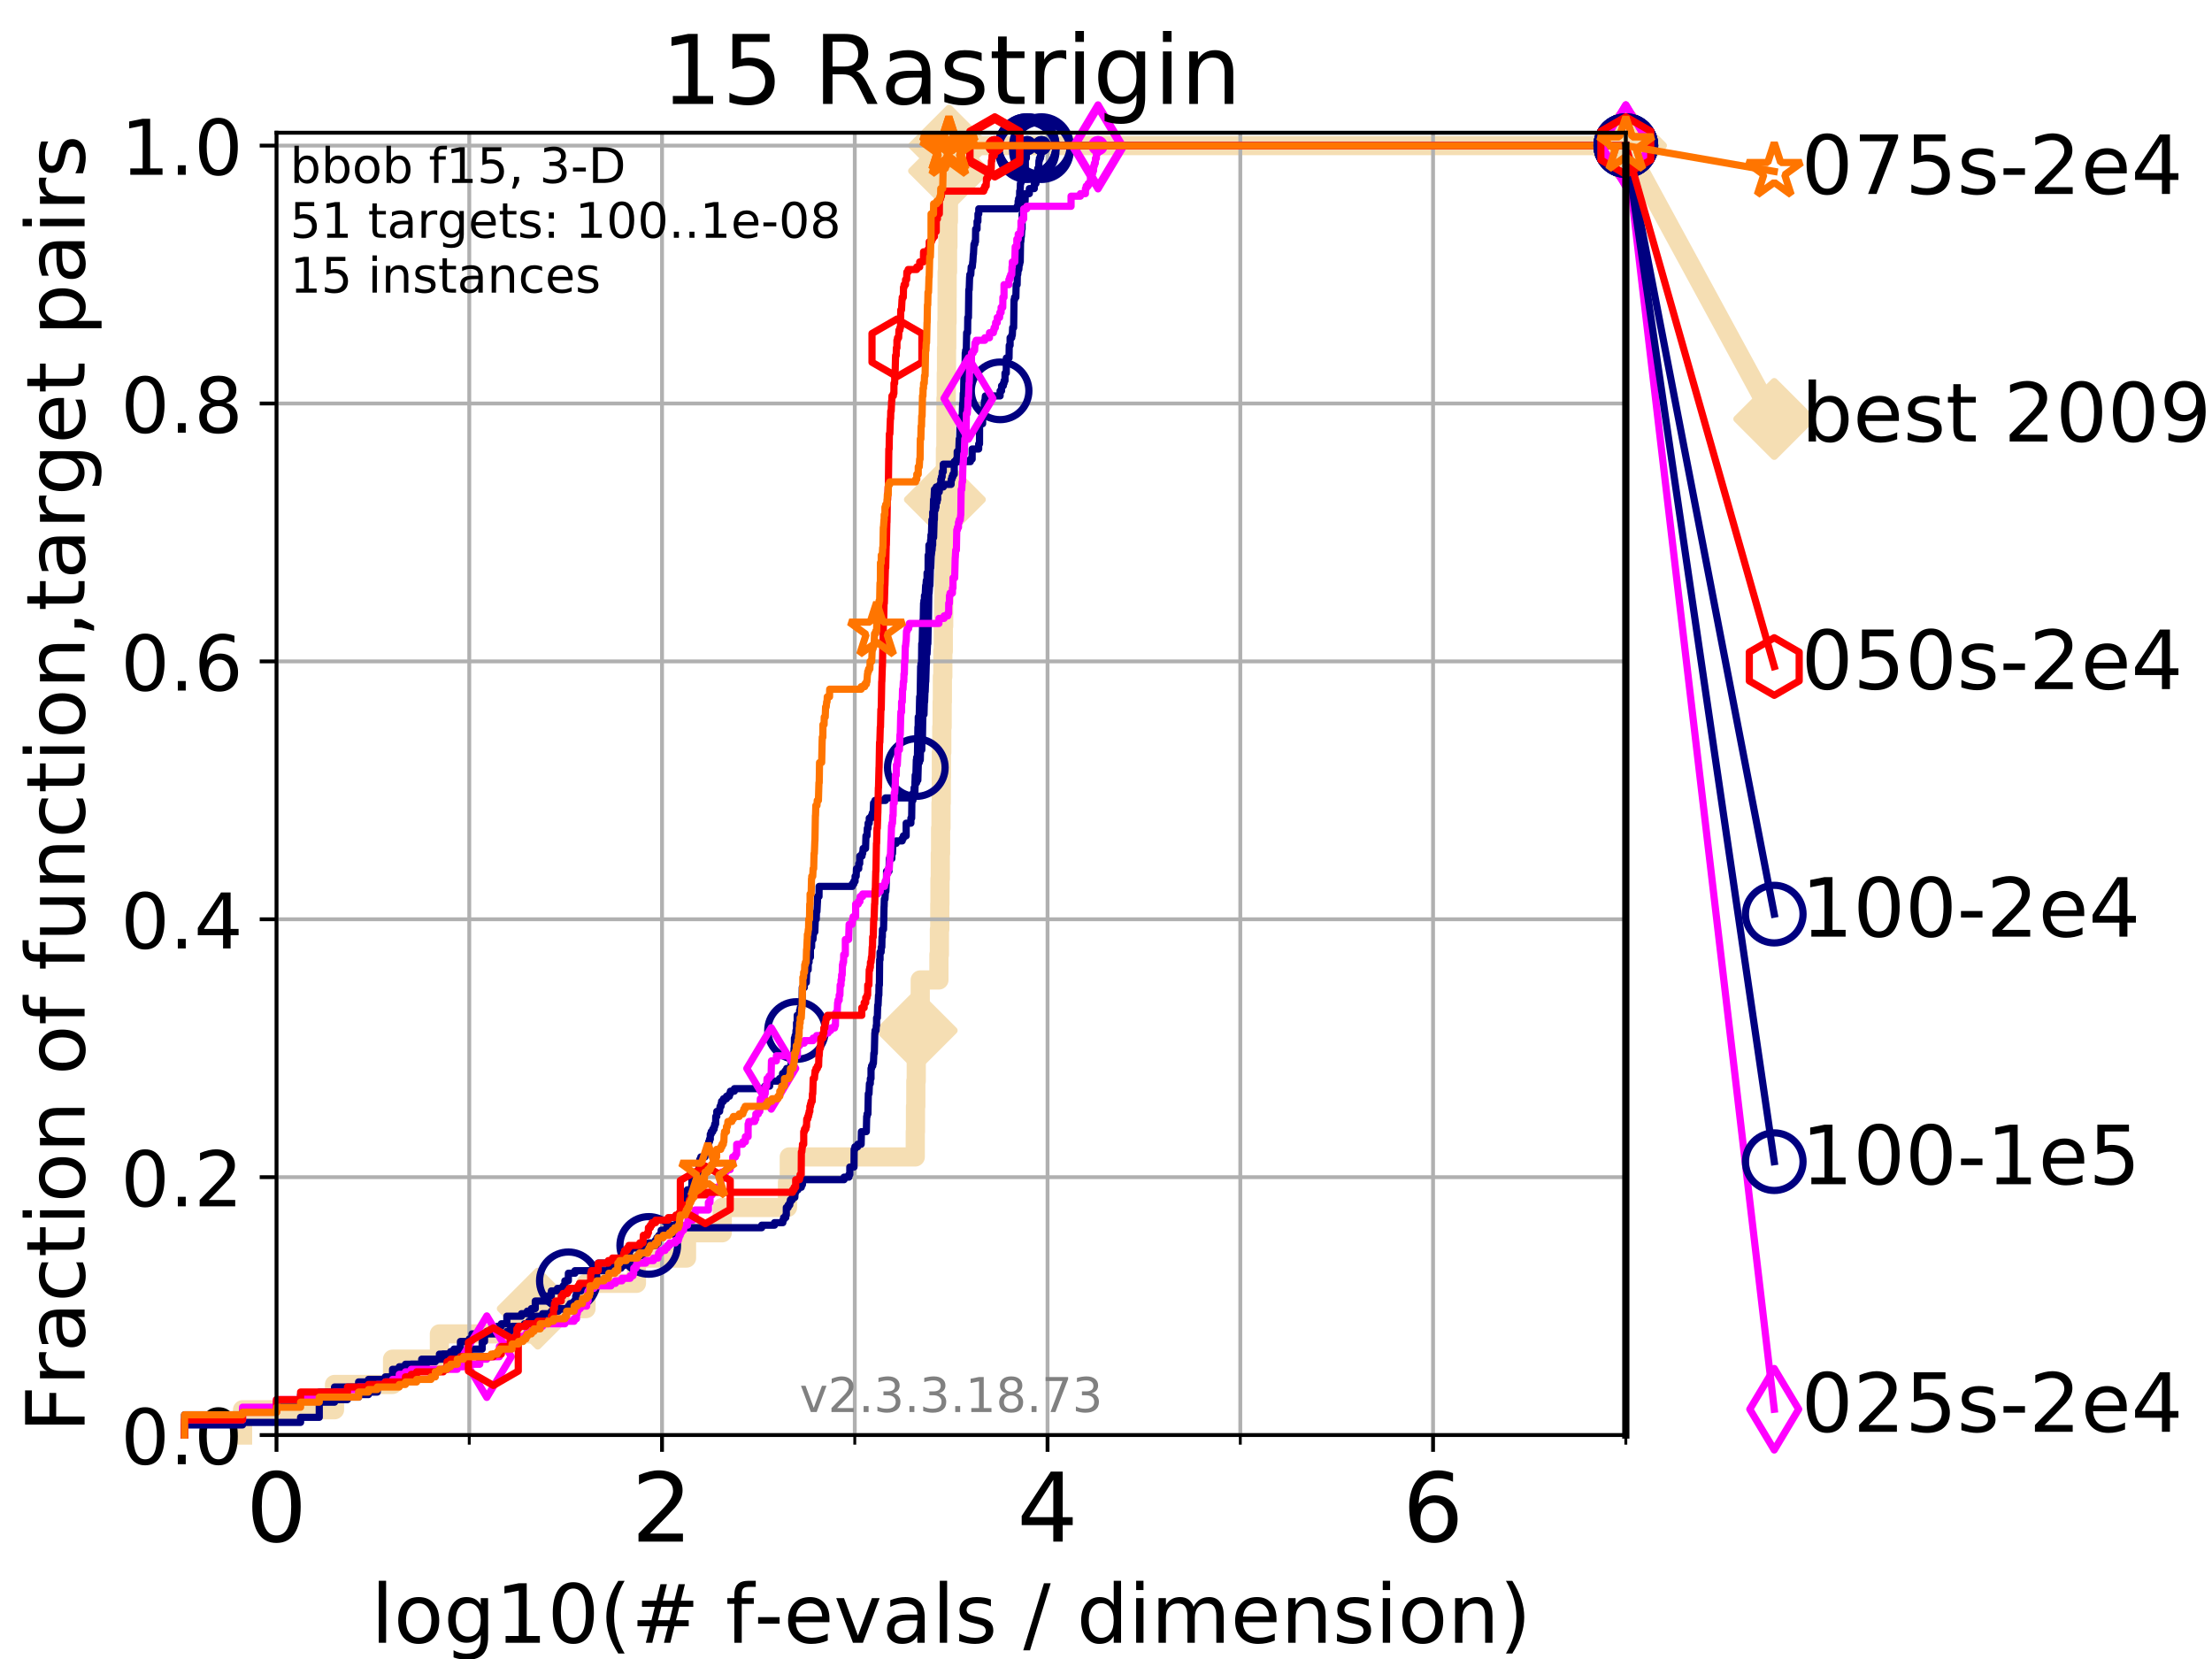 <?xml version="1.0" encoding="utf-8" standalone="no"?>
<!DOCTYPE svg PUBLIC "-//W3C//DTD SVG 1.1//EN"
  "http://www.w3.org/Graphics/SVG/1.1/DTD/svg11.dtd">
<!-- Created with matplotlib (https://matplotlib.org/) -->
<svg height="345.6pt" version="1.1" viewBox="0 0 460.8 345.6" width="460.8pt" xmlns="http://www.w3.org/2000/svg" xmlns:xlink="http://www.w3.org/1999/xlink">
 <defs>
  <style type="text/css">
*{stroke-linecap:butt;stroke-linejoin:round;}
  </style>
 </defs>
 <g id="figure_1">
  <g id="patch_1">
   <path d="M 0 345.6 
L 460.8 345.6 
L 460.8 0 
L 0 0 
z
" style="fill:#ffffff;"/>
  </g>
  <g id="axes_1">
   <g id="patch_2">
    <path d="M 57.6 298.944 
L 338.688 298.944 
L 338.688 27.648 
L 57.6 27.648 
z
" style="fill:#ffffff;"/>
   </g>
   <g id="line2d_1">
    <path d="M 50.529 298.944 
L 50.529 293.677 
L 69.688 293.677 
L 69.688 288.41 
L 81.776 288.41 
L 81.776 283.143 
L 91.535 283.143 
L 91.535 277.877 
L 112.026 277.877 
L 112.026 272.61 
L 122.076 272.61 
L 122.076 267.343 
L 132.581 267.343 
L 132.581 262.076 
L 143.015 262.076 
L 143.015 256.809 
L 150.458 256.809 
L 150.458 251.542 
L 164.05 251.542 
L 164.05 246.275 
L 164.423 246.275 
L 164.423 241.009 
L 190.667 241.009 
L 190.667 235.742 
L 190.715 235.742 
L 190.715 230.475 
L 190.782 230.475 
L 190.782 225.208 
L 190.872 225.208 
L 190.872 219.941 
L 190.964 219.941 
L 190.964 214.674 
L 191.016 214.674 
L 191.016 209.407 
L 191.702 209.407 
L 191.702 204.141 
L 195.593 204.141 
L 195.593 198.874 
L 195.693 198.874 
L 195.693 193.607 
L 195.775 193.607 
L 195.775 188.34 
L 195.811 188.34 
L 195.811 183.073 
L 195.88 183.073 
L 195.88 177.806 
L 195.943 177.806 
L 195.943 172.539 
L 196.026 172.539 
L 196.026 167.272 
L 196.082 167.272 
L 196.082 162.006 
L 196.105 162.006 
L 196.105 156.739 
L 196.189 156.739 
L 196.189 151.472 
L 196.265 151.472 
L 196.265 146.205 
L 196.314 146.205 
L 196.314 140.938 
L 196.408 140.938 
L 196.408 135.671 
L 196.509 135.671 
L 196.509 130.404 
L 196.586 130.404 
L 196.586 125.138 
L 196.626 125.138 
L 196.626 119.871 
L 196.704 119.871 
L 196.704 114.604 
L 196.808 114.604 
L 196.808 109.337 
L 196.837 109.337 
L 196.837 104.07 
L 196.897 104.07 
L 196.897 98.803 
L 196.95 98.803 
L 196.95 93.536 
L 197.05 93.536 
L 197.05 88.27 
L 197.062 88.27 
L 197.062 83.003 
L 197.13 83.003 
L 197.13 77.736 
L 197.179 77.736 
L 197.179 72.469 
L 197.227 72.469 
L 197.227 67.202 
L 197.293 67.202 
L 197.293 61.935 
L 197.305 61.935 
L 197.305 56.668 
L 197.393 56.668 
L 197.393 51.402 
L 197.472 51.402 
L 197.472 46.135 
L 197.574 46.135 
L 197.574 40.868 
L 197.614 40.868 
L 197.614 35.601 
L 197.707 35.601 
L 197.707 30.334 
L 338.688 30.334 
" style="fill:none;stroke:#f5deb3;stroke-linecap:square;stroke-width:4;"/>
   </g>
   <g id="line2d_2">
    <defs>
     <path d="M -0 7.778 
L 7.778 0 
L 0 -7.778 
L -7.778 -0 
z
" id="mfcdab72b8e" style="stroke:#f5deb3;stroke-linejoin:miter;stroke-width:1.5;"/>
    </defs>
    <g>
     <use style="fill:#f5deb3;stroke:#f5deb3;stroke-linejoin:miter;stroke-width:1.5;" x="112.026" xlink:href="#mfcdab72b8e" y="272.61"/>
     <use style="fill:#f5deb3;stroke:#f5deb3;stroke-linejoin:miter;stroke-width:1.5;" x="190.964" xlink:href="#mfcdab72b8e" y="214.674"/>
     <use style="fill:#f5deb3;stroke:#f5deb3;stroke-linejoin:miter;stroke-width:1.5;" x="196.837" xlink:href="#mfcdab72b8e" y="104.07"/>
     <use style="fill:#f5deb3;stroke:#f5deb3;stroke-linejoin:miter;stroke-width:1.5;" x="197.707" xlink:href="#mfcdab72b8e" y="35.601"/>
     <use style="fill:#f5deb3;stroke:#f5deb3;stroke-linejoin:miter;stroke-width:1.5;" x="197.707" xlink:href="#mfcdab72b8e" y="30.334"/>
     <use style="fill:#f5deb3;stroke:#f5deb3;stroke-linejoin:miter;stroke-width:1.5;" x="338.688" xlink:href="#mfcdab72b8e" y="30.334"/>
    </g>
   </g>
   <g id="line2d_3">
    <path style="fill:none;stroke:#f5deb3;stroke-linecap:square;stroke-width:4;"/>
    <g/>
   </g>
   <g id="line2d_4">
    <path d="M 338.688 30.334 
L 369.608 87.279 
" style="fill:none;stroke:#f5deb3;stroke-linecap:square;stroke-width:4;"/>
    <g>
     <use style="fill:#f5deb3;stroke:#f5deb3;stroke-linejoin:miter;stroke-width:1.5;" x="338.688" xlink:href="#mfcdab72b8e" y="30.334"/>
     <use style="fill:#f5deb3;stroke:#f5deb3;stroke-linejoin:miter;stroke-width:1.5;" x="369.608" xlink:href="#mfcdab72b8e" y="87.279"/>
    </g>
   </g>
   <g id="matplotlib.axis_1">
    <g id="xtick_1">
     <g id="line2d_5">
      <path clip-path="url(#pfa8b3accbf)" d="M 57.6 298.944 
L 57.6 27.648 
" style="fill:none;stroke:#b0b0b0;stroke-linecap:square;stroke-width:0.8;"/>
     </g>
     <g id="line2d_6">
      <defs>
       <path d="M 0 0 
L 0 3.5 
" id="mfe89c85787" style="stroke:#000000;stroke-width:0.8;"/>
      </defs>
      <g>
       <use style="stroke:#000000;stroke-width:0.8;" x="57.6" xlink:href="#mfe89c85787" y="298.944"/>
      </g>
     </g>
     <g id="text_1">
      <!-- 0 -->
      <defs>
       <path d="M 31.781 66.406 
Q 24.172 66.406 20.328 58.906 
Q 16.5 51.422 16.5 36.375 
Q 16.5 21.391 20.328 13.891 
Q 24.172 6.391 31.781 6.391 
Q 39.453 6.391 43.281 13.891 
Q 47.125 21.391 47.125 36.375 
Q 47.125 51.422 43.281 58.906 
Q 39.453 66.406 31.781 66.406 
z
M 31.781 74.219 
Q 44.047 74.219 50.516 64.516 
Q 56.984 54.828 56.984 36.375 
Q 56.984 17.969 50.516 8.266 
Q 44.047 -1.422 31.781 -1.422 
Q 19.531 -1.422 13.062 8.266 
Q 6.594 17.969 6.594 36.375 
Q 6.594 54.828 13.062 64.516 
Q 19.531 74.219 31.781 74.219 
z
" id="DejaVuSans-48"/>
      </defs>
      <g transform="translate(51.237 321.141)scale(0.2 -0.2)">
       <use xlink:href="#DejaVuSans-48"/>
      </g>
     </g>
    </g>
    <g id="xtick_2">
     <g id="line2d_7">
      <path clip-path="url(#pfa8b3accbf)" d="M 137.911 298.944 
L 137.911 27.648 
" style="fill:none;stroke:#b0b0b0;stroke-linecap:square;stroke-width:0.8;"/>
     </g>
     <g id="line2d_8">
      <g>
       <use style="stroke:#000000;stroke-width:0.8;" x="137.911" xlink:href="#mfe89c85787" y="298.944"/>
      </g>
     </g>
     <g id="text_2">
      <!-- 2 -->
      <defs>
       <path d="M 19.188 8.297 
L 53.609 8.297 
L 53.609 0 
L 7.328 0 
L 7.328 8.297 
Q 12.938 14.109 22.625 23.891 
Q 32.328 33.688 34.812 36.531 
Q 39.547 41.844 41.422 45.531 
Q 43.312 49.219 43.312 52.781 
Q 43.312 58.594 39.234 62.25 
Q 35.156 65.922 28.609 65.922 
Q 23.969 65.922 18.812 64.312 
Q 13.672 62.703 7.812 59.422 
L 7.812 69.391 
Q 13.766 71.781 18.938 73 
Q 24.125 74.219 28.422 74.219 
Q 39.75 74.219 46.484 68.547 
Q 53.219 62.891 53.219 53.422 
Q 53.219 48.922 51.531 44.891 
Q 49.859 40.875 45.406 35.406 
Q 44.188 33.984 37.641 27.219 
Q 31.109 20.453 19.188 8.297 
z
" id="DejaVuSans-50"/>
      </defs>
      <g transform="translate(131.548 321.141)scale(0.2 -0.2)">
       <use xlink:href="#DejaVuSans-50"/>
      </g>
     </g>
    </g>
    <g id="xtick_3">
     <g id="line2d_9">
      <path clip-path="url(#pfa8b3accbf)" d="M 218.222 298.944 
L 218.222 27.648 
" style="fill:none;stroke:#b0b0b0;stroke-linecap:square;stroke-width:0.8;"/>
     </g>
     <g id="line2d_10">
      <g>
       <use style="stroke:#000000;stroke-width:0.8;" x="218.222" xlink:href="#mfe89c85787" y="298.944"/>
      </g>
     </g>
     <g id="text_3">
      <!-- 4 -->
      <defs>
       <path d="M 37.797 64.312 
L 12.891 25.391 
L 37.797 25.391 
z
M 35.203 72.906 
L 47.609 72.906 
L 47.609 25.391 
L 58.016 25.391 
L 58.016 17.188 
L 47.609 17.188 
L 47.609 0 
L 37.797 0 
L 37.797 17.188 
L 4.891 17.188 
L 4.891 26.703 
z
" id="DejaVuSans-52"/>
      </defs>
      <g transform="translate(211.859 321.141)scale(0.2 -0.2)">
       <use xlink:href="#DejaVuSans-52"/>
      </g>
     </g>
    </g>
    <g id="xtick_4">
     <g id="line2d_11">
      <path clip-path="url(#pfa8b3accbf)" d="M 298.533 298.944 
L 298.533 27.648 
" style="fill:none;stroke:#b0b0b0;stroke-linecap:square;stroke-width:0.8;"/>
     </g>
     <g id="line2d_12">
      <g>
       <use style="stroke:#000000;stroke-width:0.8;" x="298.533" xlink:href="#mfe89c85787" y="298.944"/>
      </g>
     </g>
     <g id="text_4">
      <!-- 6 -->
      <defs>
       <path d="M 33.016 40.375 
Q 26.375 40.375 22.484 35.828 
Q 18.609 31.297 18.609 23.391 
Q 18.609 15.531 22.484 10.953 
Q 26.375 6.391 33.016 6.391 
Q 39.656 6.391 43.531 10.953 
Q 47.406 15.531 47.406 23.391 
Q 47.406 31.297 43.531 35.828 
Q 39.656 40.375 33.016 40.375 
z
M 52.594 71.297 
L 52.594 62.312 
Q 48.875 64.062 45.094 64.984 
Q 41.312 65.922 37.594 65.922 
Q 27.828 65.922 22.672 59.328 
Q 17.531 52.734 16.797 39.406 
Q 19.672 43.656 24.016 45.922 
Q 28.375 48.188 33.594 48.188 
Q 44.578 48.188 50.953 41.516 
Q 57.328 34.859 57.328 23.391 
Q 57.328 12.156 50.688 5.359 
Q 44.047 -1.422 33.016 -1.422 
Q 20.359 -1.422 13.672 8.266 
Q 6.984 17.969 6.984 36.375 
Q 6.984 53.656 15.188 63.938 
Q 23.391 74.219 37.203 74.219 
Q 40.922 74.219 44.703 73.484 
Q 48.484 72.75 52.594 71.297 
z
" id="DejaVuSans-54"/>
      </defs>
      <g transform="translate(292.17 321.141)scale(0.2 -0.2)">
       <use xlink:href="#DejaVuSans-54"/>
      </g>
     </g>
    </g>
    <g id="xtick_5">
     <g id="line2d_13">
      <path clip-path="url(#pfa8b3accbf)" d="M 97.755 298.944 
L 97.755 27.648 
" style="fill:none;stroke:#b0b0b0;stroke-linecap:square;stroke-width:0.8;"/>
     </g>
     <g id="line2d_14">
      <defs>
       <path d="M 0 0 
L 0 2 
" id="m02722ced9e" style="stroke:#000000;stroke-width:0.6;"/>
      </defs>
      <g>
       <use style="stroke:#000000;stroke-width:0.6;" x="97.755" xlink:href="#m02722ced9e" y="298.944"/>
      </g>
     </g>
    </g>
    <g id="xtick_6">
     <g id="line2d_15">
      <path clip-path="url(#pfa8b3accbf)" d="M 178.066 298.944 
L 178.066 27.648 
" style="fill:none;stroke:#b0b0b0;stroke-linecap:square;stroke-width:0.8;"/>
     </g>
     <g id="line2d_16">
      <g>
       <use style="stroke:#000000;stroke-width:0.6;" x="178.066" xlink:href="#m02722ced9e" y="298.944"/>
      </g>
     </g>
    </g>
    <g id="xtick_7">
     <g id="line2d_17">
      <path clip-path="url(#pfa8b3accbf)" d="M 258.377 298.944 
L 258.377 27.648 
" style="fill:none;stroke:#b0b0b0;stroke-linecap:square;stroke-width:0.8;"/>
     </g>
     <g id="line2d_18">
      <g>
       <use style="stroke:#000000;stroke-width:0.6;" x="258.377" xlink:href="#m02722ced9e" y="298.944"/>
      </g>
     </g>
    </g>
    <g id="xtick_8">
     <g id="line2d_19">
      <path clip-path="url(#pfa8b3accbf)" d="M 338.688 298.944 
L 338.688 27.648 
" style="fill:none;stroke:#b0b0b0;stroke-linecap:square;stroke-width:0.8;"/>
     </g>
     <g id="line2d_20">
      <g>
       <use style="stroke:#000000;stroke-width:0.6;" x="338.688" xlink:href="#m02722ced9e" y="298.944"/>
      </g>
     </g>
    </g>
    <g id="text_5">
     <!-- log10(# f-evals / dimension) -->
     <defs>
      <path d="M 9.422 75.984 
L 18.406 75.984 
L 18.406 0 
L 9.422 0 
z
" id="DejaVuSans-108"/>
      <path d="M 30.609 48.391 
Q 23.391 48.391 19.188 42.75 
Q 14.984 37.109 14.984 27.297 
Q 14.984 17.484 19.156 11.844 
Q 23.344 6.203 30.609 6.203 
Q 37.797 6.203 41.984 11.859 
Q 46.188 17.531 46.188 27.297 
Q 46.188 37.016 41.984 42.703 
Q 37.797 48.391 30.609 48.391 
z
M 30.609 56 
Q 42.328 56 49.016 48.375 
Q 55.719 40.766 55.719 27.297 
Q 55.719 13.875 49.016 6.219 
Q 42.328 -1.422 30.609 -1.422 
Q 18.844 -1.422 12.172 6.219 
Q 5.516 13.875 5.516 27.297 
Q 5.516 40.766 12.172 48.375 
Q 18.844 56 30.609 56 
z
" id="DejaVuSans-111"/>
      <path d="M 45.406 27.984 
Q 45.406 37.75 41.375 43.109 
Q 37.359 48.484 30.078 48.484 
Q 22.859 48.484 18.828 43.109 
Q 14.797 37.75 14.797 27.984 
Q 14.797 18.266 18.828 12.891 
Q 22.859 7.516 30.078 7.516 
Q 37.359 7.516 41.375 12.891 
Q 45.406 18.266 45.406 27.984 
z
M 54.391 6.781 
Q 54.391 -7.172 48.188 -13.984 
Q 42 -20.797 29.203 -20.797 
Q 24.469 -20.797 20.266 -20.094 
Q 16.062 -19.391 12.109 -17.922 
L 12.109 -9.188 
Q 16.062 -11.328 19.922 -12.344 
Q 23.781 -13.375 27.781 -13.375 
Q 36.625 -13.375 41.016 -8.766 
Q 45.406 -4.156 45.406 5.172 
L 45.406 9.625 
Q 42.625 4.781 38.281 2.391 
Q 33.938 0 27.875 0 
Q 17.828 0 11.672 7.656 
Q 5.516 15.328 5.516 27.984 
Q 5.516 40.672 11.672 48.328 
Q 17.828 56 27.875 56 
Q 33.938 56 38.281 53.609 
Q 42.625 51.219 45.406 46.391 
L 45.406 54.688 
L 54.391 54.688 
z
" id="DejaVuSans-103"/>
      <path d="M 12.406 8.297 
L 28.516 8.297 
L 28.516 63.922 
L 10.984 60.406 
L 10.984 69.391 
L 28.422 72.906 
L 38.281 72.906 
L 38.281 8.297 
L 54.391 8.297 
L 54.391 0 
L 12.406 0 
z
" id="DejaVuSans-49"/>
      <path d="M 31 75.875 
Q 24.469 64.656 21.281 53.656 
Q 18.109 42.672 18.109 31.391 
Q 18.109 20.125 21.312 9.062 
Q 24.516 -2 31 -13.188 
L 23.188 -13.188 
Q 15.875 -1.703 12.234 9.375 
Q 8.594 20.453 8.594 31.391 
Q 8.594 42.281 12.203 53.312 
Q 15.828 64.359 23.188 75.875 
z
" id="DejaVuSans-40"/>
      <path d="M 51.125 44 
L 36.922 44 
L 32.812 27.688 
L 47.125 27.688 
z
M 43.797 71.781 
L 38.719 51.516 
L 52.984 51.516 
L 58.109 71.781 
L 65.922 71.781 
L 60.891 51.516 
L 76.125 51.516 
L 76.125 44 
L 58.984 44 
L 54.984 27.688 
L 70.516 27.688 
L 70.516 20.219 
L 53.078 20.219 
L 48 0 
L 40.188 0 
L 45.219 20.219 
L 30.906 20.219 
L 25.875 0 
L 18.016 0 
L 23.094 20.219 
L 7.719 20.219 
L 7.719 27.688 
L 24.906 27.688 
L 29 44 
L 13.281 44 
L 13.281 51.516 
L 30.906 51.516 
L 35.891 71.781 
z
" id="DejaVuSans-35"/>
      <path id="DejaVuSans-32"/>
      <path d="M 37.109 75.984 
L 37.109 68.5 
L 28.516 68.5 
Q 23.688 68.5 21.797 66.547 
Q 19.922 64.594 19.922 59.516 
L 19.922 54.688 
L 34.719 54.688 
L 34.719 47.703 
L 19.922 47.703 
L 19.922 0 
L 10.891 0 
L 10.891 47.703 
L 2.297 47.703 
L 2.297 54.688 
L 10.891 54.688 
L 10.891 58.5 
Q 10.891 67.625 15.141 71.797 
Q 19.391 75.984 28.609 75.984 
z
" id="DejaVuSans-102"/>
      <path d="M 4.891 31.391 
L 31.203 31.391 
L 31.203 23.391 
L 4.891 23.391 
z
" id="DejaVuSans-45"/>
      <path d="M 56.203 29.594 
L 56.203 25.203 
L 14.891 25.203 
Q 15.484 15.922 20.484 11.062 
Q 25.484 6.203 34.422 6.203 
Q 39.594 6.203 44.453 7.469 
Q 49.312 8.734 54.109 11.281 
L 54.109 2.781 
Q 49.266 0.734 44.188 -0.344 
Q 39.109 -1.422 33.891 -1.422 
Q 20.797 -1.422 13.156 6.188 
Q 5.516 13.812 5.516 26.812 
Q 5.516 40.234 12.766 48.109 
Q 20.016 56 32.328 56 
Q 43.359 56 49.781 48.891 
Q 56.203 41.797 56.203 29.594 
z
M 47.219 32.234 
Q 47.125 39.594 43.094 43.984 
Q 39.062 48.391 32.422 48.391 
Q 24.906 48.391 20.391 44.141 
Q 15.875 39.891 15.188 32.172 
z
" id="DejaVuSans-101"/>
      <path d="M 2.984 54.688 
L 12.5 54.688 
L 29.594 8.797 
L 46.688 54.688 
L 56.203 54.688 
L 35.688 0 
L 23.484 0 
z
" id="DejaVuSans-118"/>
      <path d="M 34.281 27.484 
Q 23.391 27.484 19.188 25 
Q 14.984 22.516 14.984 16.5 
Q 14.984 11.719 18.141 8.906 
Q 21.297 6.109 26.703 6.109 
Q 34.188 6.109 38.703 11.406 
Q 43.219 16.703 43.219 25.484 
L 43.219 27.484 
z
M 52.203 31.203 
L 52.203 0 
L 43.219 0 
L 43.219 8.297 
Q 40.141 3.328 35.547 0.953 
Q 30.953 -1.422 24.312 -1.422 
Q 15.922 -1.422 10.953 3.297 
Q 6 8.016 6 15.922 
Q 6 25.141 12.172 29.828 
Q 18.359 34.516 30.609 34.516 
L 43.219 34.516 
L 43.219 35.406 
Q 43.219 41.609 39.141 45 
Q 35.062 48.391 27.688 48.391 
Q 23 48.391 18.547 47.266 
Q 14.109 46.141 10.016 43.891 
L 10.016 52.203 
Q 14.938 54.109 19.578 55.047 
Q 24.219 56 28.609 56 
Q 40.484 56 46.344 49.844 
Q 52.203 43.703 52.203 31.203 
z
" id="DejaVuSans-97"/>
      <path d="M 44.281 53.078 
L 44.281 44.578 
Q 40.484 46.531 36.375 47.5 
Q 32.281 48.484 27.875 48.484 
Q 21.188 48.484 17.844 46.438 
Q 14.5 44.391 14.5 40.281 
Q 14.5 37.156 16.891 35.375 
Q 19.281 33.594 26.516 31.984 
L 29.594 31.297 
Q 39.156 29.25 43.188 25.516 
Q 47.219 21.781 47.219 15.094 
Q 47.219 7.469 41.188 3.016 
Q 35.156 -1.422 24.609 -1.422 
Q 20.219 -1.422 15.453 -0.562 
Q 10.688 0.297 5.422 2 
L 5.422 11.281 
Q 10.406 8.688 15.234 7.391 
Q 20.062 6.109 24.812 6.109 
Q 31.156 6.109 34.562 8.281 
Q 37.984 10.453 37.984 14.406 
Q 37.984 18.062 35.516 20.016 
Q 33.062 21.969 24.703 23.781 
L 21.578 24.516 
Q 13.234 26.266 9.516 29.906 
Q 5.812 33.547 5.812 39.891 
Q 5.812 47.609 11.281 51.797 
Q 16.75 56 26.812 56 
Q 31.781 56 36.172 55.266 
Q 40.578 54.547 44.281 53.078 
z
" id="DejaVuSans-115"/>
      <path d="M 25.391 72.906 
L 33.688 72.906 
L 8.297 -9.281 
L 0 -9.281 
z
" id="DejaVuSans-47"/>
      <path d="M 45.406 46.391 
L 45.406 75.984 
L 54.391 75.984 
L 54.391 0 
L 45.406 0 
L 45.406 8.203 
Q 42.578 3.328 38.25 0.953 
Q 33.938 -1.422 27.875 -1.422 
Q 17.969 -1.422 11.734 6.484 
Q 5.516 14.406 5.516 27.297 
Q 5.516 40.188 11.734 48.094 
Q 17.969 56 27.875 56 
Q 33.938 56 38.25 53.625 
Q 42.578 51.266 45.406 46.391 
z
M 14.797 27.297 
Q 14.797 17.391 18.875 11.75 
Q 22.953 6.109 30.078 6.109 
Q 37.203 6.109 41.297 11.75 
Q 45.406 17.391 45.406 27.297 
Q 45.406 37.203 41.297 42.844 
Q 37.203 48.484 30.078 48.484 
Q 22.953 48.484 18.875 42.844 
Q 14.797 37.203 14.797 27.297 
z
" id="DejaVuSans-100"/>
      <path d="M 9.422 54.688 
L 18.406 54.688 
L 18.406 0 
L 9.422 0 
z
M 9.422 75.984 
L 18.406 75.984 
L 18.406 64.594 
L 9.422 64.594 
z
" id="DejaVuSans-105"/>
      <path d="M 52 44.188 
Q 55.375 50.25 60.062 53.125 
Q 64.75 56 71.094 56 
Q 79.641 56 84.281 50.016 
Q 88.922 44.047 88.922 33.016 
L 88.922 0 
L 79.891 0 
L 79.891 32.719 
Q 79.891 40.578 77.094 44.375 
Q 74.312 48.188 68.609 48.188 
Q 61.625 48.188 57.562 43.547 
Q 53.516 38.922 53.516 30.906 
L 53.516 0 
L 44.484 0 
L 44.484 32.719 
Q 44.484 40.625 41.703 44.406 
Q 38.922 48.188 33.109 48.188 
Q 26.219 48.188 22.156 43.531 
Q 18.109 38.875 18.109 30.906 
L 18.109 0 
L 9.078 0 
L 9.078 54.688 
L 18.109 54.688 
L 18.109 46.188 
Q 21.188 51.219 25.484 53.609 
Q 29.781 56 35.688 56 
Q 41.656 56 45.828 52.969 
Q 50 49.953 52 44.188 
z
" id="DejaVuSans-109"/>
      <path d="M 54.891 33.016 
L 54.891 0 
L 45.906 0 
L 45.906 32.719 
Q 45.906 40.484 42.875 44.328 
Q 39.844 48.188 33.797 48.188 
Q 26.516 48.188 22.312 43.547 
Q 18.109 38.922 18.109 30.906 
L 18.109 0 
L 9.078 0 
L 9.078 54.688 
L 18.109 54.688 
L 18.109 46.188 
Q 21.344 51.125 25.703 53.562 
Q 30.078 56 35.797 56 
Q 45.219 56 50.047 50.172 
Q 54.891 44.344 54.891 33.016 
z
" id="DejaVuSans-110"/>
      <path d="M 8.016 75.875 
L 15.828 75.875 
Q 23.141 64.359 26.781 53.312 
Q 30.422 42.281 30.422 31.391 
Q 30.422 20.453 26.781 9.375 
Q 23.141 -1.703 15.828 -13.188 
L 8.016 -13.188 
Q 14.5 -2 17.703 9.062 
Q 20.906 20.125 20.906 31.391 
Q 20.906 42.672 17.703 53.656 
Q 14.5 64.656 8.016 75.875 
z
" id="DejaVuSans-41"/>
     </defs>
     <g transform="translate(77.303 342.218)scale(0.17 -0.17)">
      <use xlink:href="#DejaVuSans-108"/>
      <use x="27.783" xlink:href="#DejaVuSans-111"/>
      <use x="88.965" xlink:href="#DejaVuSans-103"/>
      <use x="152.441" xlink:href="#DejaVuSans-49"/>
      <use x="216.064" xlink:href="#DejaVuSans-48"/>
      <use x="279.688" xlink:href="#DejaVuSans-40"/>
      <use x="318.701" xlink:href="#DejaVuSans-35"/>
      <use x="402.49" xlink:href="#DejaVuSans-32"/>
      <use x="434.277" xlink:href="#DejaVuSans-102"/>
      <use x="469.404" xlink:href="#DejaVuSans-45"/>
      <use x="505.488" xlink:href="#DejaVuSans-101"/>
      <use x="567.012" xlink:href="#DejaVuSans-118"/>
      <use x="626.191" xlink:href="#DejaVuSans-97"/>
      <use x="687.471" xlink:href="#DejaVuSans-108"/>
      <use x="715.254" xlink:href="#DejaVuSans-115"/>
      <use x="767.354" xlink:href="#DejaVuSans-32"/>
      <use x="799.141" xlink:href="#DejaVuSans-47"/>
      <use x="832.832" xlink:href="#DejaVuSans-32"/>
      <use x="864.619" xlink:href="#DejaVuSans-100"/>
      <use x="928.096" xlink:href="#DejaVuSans-105"/>
      <use x="955.879" xlink:href="#DejaVuSans-109"/>
      <use x="1053.291" xlink:href="#DejaVuSans-101"/>
      <use x="1114.814" xlink:href="#DejaVuSans-110"/>
      <use x="1178.193" xlink:href="#DejaVuSans-115"/>
      <use x="1230.293" xlink:href="#DejaVuSans-105"/>
      <use x="1258.076" xlink:href="#DejaVuSans-111"/>
      <use x="1319.258" xlink:href="#DejaVuSans-110"/>
      <use x="1382.637" xlink:href="#DejaVuSans-41"/>
     </g>
    </g>
   </g>
   <g id="matplotlib.axis_2">
    <g id="ytick_1">
     <g id="line2d_21">
      <path clip-path="url(#pfa8b3accbf)" d="M 57.6 298.944 
L 338.688 298.944 
" style="fill:none;stroke:#b0b0b0;stroke-linecap:square;stroke-width:0.8;"/>
     </g>
     <g id="line2d_22">
      <defs>
       <path d="M 0 0 
L -3.5 0 
" id="md83d5cda79" style="stroke:#000000;stroke-width:0.8;"/>
      </defs>
      <g>
       <use style="stroke:#000000;stroke-width:0.8;" x="57.6" xlink:href="#md83d5cda79" y="298.944"/>
      </g>
     </g>
     <g id="text_6">
      <!-- 0.0 -->
      <defs>
       <path d="M 10.688 12.406 
L 21 12.406 
L 21 0 
L 10.688 0 
z
" id="DejaVuSans-46"/>
      </defs>
      <g transform="translate(25.155 305.023)scale(0.16 -0.16)">
       <use xlink:href="#DejaVuSans-48"/>
       <use x="63.623" xlink:href="#DejaVuSans-46"/>
       <use x="95.41" xlink:href="#DejaVuSans-48"/>
      </g>
     </g>
    </g>
    <g id="ytick_2">
     <g id="line2d_23">
      <path clip-path="url(#pfa8b3accbf)" d="M 57.6 245.222 
L 338.688 245.222 
" style="fill:none;stroke:#b0b0b0;stroke-linecap:square;stroke-width:0.8;"/>
     </g>
     <g id="line2d_24">
      <g>
       <use style="stroke:#000000;stroke-width:0.8;" x="57.6" xlink:href="#md83d5cda79" y="245.222"/>
      </g>
     </g>
     <g id="text_7">
      <!-- 0.2 -->
      <g transform="translate(25.155 251.301)scale(0.16 -0.16)">
       <use xlink:href="#DejaVuSans-48"/>
       <use x="63.623" xlink:href="#DejaVuSans-46"/>
       <use x="95.41" xlink:href="#DejaVuSans-50"/>
      </g>
     </g>
    </g>
    <g id="ytick_3">
     <g id="line2d_25">
      <path clip-path="url(#pfa8b3accbf)" d="M 57.6 191.5 
L 338.688 191.5 
" style="fill:none;stroke:#b0b0b0;stroke-linecap:square;stroke-width:0.8;"/>
     </g>
     <g id="line2d_26">
      <g>
       <use style="stroke:#000000;stroke-width:0.8;" x="57.6" xlink:href="#md83d5cda79" y="191.5"/>
      </g>
     </g>
     <g id="text_8">
      <!-- 0.4 -->
      <g transform="translate(25.155 197.579)scale(0.16 -0.16)">
       <use xlink:href="#DejaVuSans-48"/>
       <use x="63.623" xlink:href="#DejaVuSans-46"/>
       <use x="95.41" xlink:href="#DejaVuSans-52"/>
      </g>
     </g>
    </g>
    <g id="ytick_4">
     <g id="line2d_27">
      <path clip-path="url(#pfa8b3accbf)" d="M 57.6 137.778 
L 338.688 137.778 
" style="fill:none;stroke:#b0b0b0;stroke-linecap:square;stroke-width:0.8;"/>
     </g>
     <g id="line2d_28">
      <g>
       <use style="stroke:#000000;stroke-width:0.8;" x="57.6" xlink:href="#md83d5cda79" y="137.778"/>
      </g>
     </g>
     <g id="text_9">
      <!-- 0.6 -->
      <g transform="translate(25.155 143.857)scale(0.16 -0.16)">
       <use xlink:href="#DejaVuSans-48"/>
       <use x="63.623" xlink:href="#DejaVuSans-46"/>
       <use x="95.41" xlink:href="#DejaVuSans-54"/>
      </g>
     </g>
    </g>
    <g id="ytick_5">
     <g id="line2d_29">
      <path clip-path="url(#pfa8b3accbf)" d="M 57.6 84.056 
L 338.688 84.056 
" style="fill:none;stroke:#b0b0b0;stroke-linecap:square;stroke-width:0.8;"/>
     </g>
     <g id="line2d_30">
      <g>
       <use style="stroke:#000000;stroke-width:0.8;" x="57.6" xlink:href="#md83d5cda79" y="84.056"/>
      </g>
     </g>
     <g id="text_10">
      <!-- 0.8 -->
      <defs>
       <path d="M 31.781 34.625 
Q 24.75 34.625 20.719 30.859 
Q 16.703 27.094 16.703 20.516 
Q 16.703 13.922 20.719 10.156 
Q 24.75 6.391 31.781 6.391 
Q 38.812 6.391 42.859 10.172 
Q 46.922 13.969 46.922 20.516 
Q 46.922 27.094 42.891 30.859 
Q 38.875 34.625 31.781 34.625 
z
M 21.922 38.812 
Q 15.578 40.375 12.031 44.719 
Q 8.5 49.078 8.5 55.328 
Q 8.5 64.062 14.719 69.141 
Q 20.953 74.219 31.781 74.219 
Q 42.672 74.219 48.875 69.141 
Q 55.078 64.062 55.078 55.328 
Q 55.078 49.078 51.531 44.719 
Q 48 40.375 41.703 38.812 
Q 48.828 37.156 52.797 32.312 
Q 56.781 27.484 56.781 20.516 
Q 56.781 9.906 50.312 4.234 
Q 43.844 -1.422 31.781 -1.422 
Q 19.734 -1.422 13.25 4.234 
Q 6.781 9.906 6.781 20.516 
Q 6.781 27.484 10.781 32.312 
Q 14.797 37.156 21.922 38.812 
z
M 18.312 54.391 
Q 18.312 48.734 21.844 45.562 
Q 25.391 42.391 31.781 42.391 
Q 38.141 42.391 41.719 45.562 
Q 45.312 48.734 45.312 54.391 
Q 45.312 60.062 41.719 63.234 
Q 38.141 66.406 31.781 66.406 
Q 25.391 66.406 21.844 63.234 
Q 18.312 60.062 18.312 54.391 
z
" id="DejaVuSans-56"/>
      </defs>
      <g transform="translate(25.155 90.135)scale(0.16 -0.16)">
       <use xlink:href="#DejaVuSans-48"/>
       <use x="63.623" xlink:href="#DejaVuSans-46"/>
       <use x="95.41" xlink:href="#DejaVuSans-56"/>
      </g>
     </g>
    </g>
    <g id="ytick_6">
     <g id="line2d_31">
      <path clip-path="url(#pfa8b3accbf)" d="M 57.6 30.334 
L 338.688 30.334 
" style="fill:none;stroke:#b0b0b0;stroke-linecap:square;stroke-width:0.8;"/>
     </g>
     <g id="line2d_32">
      <g>
       <use style="stroke:#000000;stroke-width:0.8;" x="57.6" xlink:href="#md83d5cda79" y="30.334"/>
      </g>
     </g>
     <g id="text_11">
      <!-- 1.0 -->
      <g transform="translate(25.155 36.413)scale(0.16 -0.16)">
       <use xlink:href="#DejaVuSans-49"/>
       <use x="63.623" xlink:href="#DejaVuSans-46"/>
       <use x="95.41" xlink:href="#DejaVuSans-48"/>
      </g>
     </g>
    </g>
    <g id="text_12">
     <!-- Fraction of function,target pairs -->
     <defs>
      <path d="M 9.812 72.906 
L 51.703 72.906 
L 51.703 64.594 
L 19.672 64.594 
L 19.672 43.109 
L 48.578 43.109 
L 48.578 34.812 
L 19.672 34.812 
L 19.672 0 
L 9.812 0 
z
" id="DejaVuSans-70"/>
      <path d="M 41.109 46.297 
Q 39.594 47.172 37.812 47.578 
Q 36.031 48 33.891 48 
Q 26.266 48 22.188 43.047 
Q 18.109 38.094 18.109 28.812 
L 18.109 0 
L 9.078 0 
L 9.078 54.688 
L 18.109 54.688 
L 18.109 46.188 
Q 20.953 51.172 25.484 53.578 
Q 30.031 56 36.531 56 
Q 37.453 56 38.578 55.875 
Q 39.703 55.766 41.062 55.516 
z
" id="DejaVuSans-114"/>
      <path d="M 48.781 52.594 
L 48.781 44.188 
Q 44.969 46.297 41.141 47.344 
Q 37.312 48.391 33.406 48.391 
Q 24.656 48.391 19.812 42.844 
Q 14.984 37.312 14.984 27.297 
Q 14.984 17.281 19.812 11.734 
Q 24.656 6.203 33.406 6.203 
Q 37.312 6.203 41.141 7.25 
Q 44.969 8.297 48.781 10.406 
L 48.781 2.094 
Q 45.016 0.344 40.984 -0.531 
Q 36.969 -1.422 32.422 -1.422 
Q 20.062 -1.422 12.781 6.344 
Q 5.516 14.109 5.516 27.297 
Q 5.516 40.672 12.859 48.328 
Q 20.219 56 33.016 56 
Q 37.156 56 41.109 55.141 
Q 45.062 54.297 48.781 52.594 
z
" id="DejaVuSans-99"/>
      <path d="M 18.312 70.219 
L 18.312 54.688 
L 36.812 54.688 
L 36.812 47.703 
L 18.312 47.703 
L 18.312 18.016 
Q 18.312 11.328 20.141 9.422 
Q 21.969 7.516 27.594 7.516 
L 36.812 7.516 
L 36.812 0 
L 27.594 0 
Q 17.188 0 13.234 3.875 
Q 9.281 7.766 9.281 18.016 
L 9.281 47.703 
L 2.688 47.703 
L 2.688 54.688 
L 9.281 54.688 
L 9.281 70.219 
z
" id="DejaVuSans-116"/>
      <path d="M 8.5 21.578 
L 8.5 54.688 
L 17.484 54.688 
L 17.484 21.922 
Q 17.484 14.156 20.5 10.266 
Q 23.531 6.391 29.594 6.391 
Q 36.859 6.391 41.078 11.031 
Q 45.312 15.672 45.312 23.688 
L 45.312 54.688 
L 54.297 54.688 
L 54.297 0 
L 45.312 0 
L 45.312 8.406 
Q 42.047 3.422 37.719 1 
Q 33.406 -1.422 27.688 -1.422 
Q 18.266 -1.422 13.375 4.438 
Q 8.5 10.297 8.5 21.578 
z
M 31.109 56 
z
" id="DejaVuSans-117"/>
      <path d="M 11.719 12.406 
L 22.016 12.406 
L 22.016 4 
L 14.016 -11.625 
L 7.719 -11.625 
L 11.719 4 
z
" id="DejaVuSans-44"/>
      <path d="M 18.109 8.203 
L 18.109 -20.797 
L 9.078 -20.797 
L 9.078 54.688 
L 18.109 54.688 
L 18.109 46.391 
Q 20.953 51.266 25.266 53.625 
Q 29.594 56 35.594 56 
Q 45.562 56 51.781 48.094 
Q 58.016 40.188 58.016 27.297 
Q 58.016 14.406 51.781 6.484 
Q 45.562 -1.422 35.594 -1.422 
Q 29.594 -1.422 25.266 0.953 
Q 20.953 3.328 18.109 8.203 
z
M 48.688 27.297 
Q 48.688 37.203 44.609 42.844 
Q 40.531 48.484 33.406 48.484 
Q 26.266 48.484 22.188 42.844 
Q 18.109 37.203 18.109 27.297 
Q 18.109 17.391 22.188 11.75 
Q 26.266 6.109 33.406 6.109 
Q 40.531 6.109 44.609 11.75 
Q 48.688 17.391 48.688 27.297 
z
" id="DejaVuSans-112"/>
     </defs>
     <g transform="translate(17.62 298.435)rotate(-90)scale(0.17 -0.17)">
      <use xlink:href="#DejaVuSans-70"/>
      <use x="57.41" xlink:href="#DejaVuSans-114"/>
      <use x="98.523" xlink:href="#DejaVuSans-97"/>
      <use x="159.803" xlink:href="#DejaVuSans-99"/>
      <use x="214.783" xlink:href="#DejaVuSans-116"/>
      <use x="253.992" xlink:href="#DejaVuSans-105"/>
      <use x="281.775" xlink:href="#DejaVuSans-111"/>
      <use x="342.957" xlink:href="#DejaVuSans-110"/>
      <use x="406.336" xlink:href="#DejaVuSans-32"/>
      <use x="438.123" xlink:href="#DejaVuSans-111"/>
      <use x="499.305" xlink:href="#DejaVuSans-102"/>
      <use x="534.51" xlink:href="#DejaVuSans-32"/>
      <use x="566.297" xlink:href="#DejaVuSans-102"/>
      <use x="601.502" xlink:href="#DejaVuSans-117"/>
      <use x="664.881" xlink:href="#DejaVuSans-110"/>
      <use x="728.26" xlink:href="#DejaVuSans-99"/>
      <use x="783.24" xlink:href="#DejaVuSans-116"/>
      <use x="822.449" xlink:href="#DejaVuSans-105"/>
      <use x="850.232" xlink:href="#DejaVuSans-111"/>
      <use x="911.414" xlink:href="#DejaVuSans-110"/>
      <use x="974.793" xlink:href="#DejaVuSans-44"/>
      <use x="1006.58" xlink:href="#DejaVuSans-116"/>
      <use x="1045.789" xlink:href="#DejaVuSans-97"/>
      <use x="1107.068" xlink:href="#DejaVuSans-114"/>
      <use x="1148.166" xlink:href="#DejaVuSans-103"/>
      <use x="1211.643" xlink:href="#DejaVuSans-101"/>
      <use x="1273.166" xlink:href="#DejaVuSans-116"/>
      <use x="1312.375" xlink:href="#DejaVuSans-32"/>
      <use x="1344.162" xlink:href="#DejaVuSans-112"/>
      <use x="1407.639" xlink:href="#DejaVuSans-97"/>
      <use x="1468.918" xlink:href="#DejaVuSans-105"/>
      <use x="1496.701" xlink:href="#DejaVuSans-114"/>
      <use x="1537.814" xlink:href="#DejaVuSans-115"/>
     </g>
    </g>
   </g>
   <g id="line2d_33">
    <defs>
     <path d="M 0 1.5 
C 0.398 1.5 0.779 1.342 1.061 1.061 
C 1.342 0.779 1.5 0.398 1.5 0 
C 1.5 -0.398 1.342 -0.779 1.061 -1.061 
C 0.779 -1.342 0.398 -1.5 0 -1.5 
C -0.398 -1.5 -0.779 -1.342 -1.061 -1.061 
C -1.342 -0.779 -1.5 -0.398 -1.5 0 
C -1.5 0.398 -1.342 0.779 -1.061 1.061 
C -0.779 1.342 -0.398 1.5 0 1.5 
z
" id="m0cf8279e52" style="stroke:#f5deb3;"/>
    </defs>
    <g>
     <use style="fill:#f5deb3;stroke:#f5deb3;" x="197.707" xlink:href="#m0cf8279e52" y="30.334"/>
     <use style="fill:#f5deb3;stroke:#f5deb3;" x="197.707" xlink:href="#m0cf8279e52" y="30.334"/>
    </g>
   </g>
   <g id="line2d_34">
    <defs>
     <path d="M 0 1.5 
C 0.398 1.5 0.779 1.342 1.061 1.061 
C 1.342 0.779 1.5 0.398 1.5 0 
C 1.5 -0.398 1.342 -0.779 1.061 -1.061 
C 0.779 -1.342 0.398 -1.5 0 -1.5 
C -0.398 -1.5 -0.779 -1.342 -1.061 -1.061 
C -1.342 -0.779 -1.5 -0.398 -1.5 0 
C -1.5 0.398 -1.342 0.779 -1.061 1.061 
C -0.779 1.342 -0.398 1.5 0 1.5 
z
" id="md10fadc1ad" style="stroke:#000080;"/>
    </defs>
    <g>
     <use style="fill:#000080;stroke:#000080;" x="213.985" xlink:href="#md10fadc1ad" y="30.334"/>
     <use style="fill:#000080;stroke:#000080;" x="213.985" xlink:href="#md10fadc1ad" y="30.334"/>
    </g>
   </g>
   <g id="line2d_35">
    <path d="M 38.441 298.944 
L 38.441 294.731 
L 50.529 294.731 
L 50.529 293.677 
L 57.6 293.677 
L 57.6 292.097 
L 62.617 292.097 
L 62.617 290.517 
L 66.508 290.517 
L 66.508 289.99 
L 69.688 289.99 
L 69.688 288.937 
L 74.705 288.937 
L 74.705 287.884 
L 76.759 287.884 
L 76.759 287.357 
L 81.776 287.357 
L 81.776 285.25 
L 83.172 285.25 
L 83.172 284.723 
L 84.464 284.723 
L 84.464 284.197 
L 88.847 284.197 
L 88.847 283.67 
L 90.684 283.67 
L 90.684 283.143 
L 92.347 283.143 
L 92.347 282.09 
L 97.755 282.09 
L 97.755 281.037 
L 100.444 281.037 
L 100.444 279.457 
L 100.935 279.457 
L 100.935 277.877 
L 105.585 277.877 
L 105.585 277.35 
L 106.312 277.35 
L 106.312 276.823 
L 106.664 276.823 
L 106.664 276.296 
L 109.252 276.296 
L 109.252 275.77 
L 110.132 275.77 
L 110.132 275.243 
L 110.694 275.243 
L 110.694 274.19 
L 113.023 274.19 
L 113.023 273.663 
L 114.86 273.663 
L 114.86 273.136 
L 116.323 273.136 
L 116.323 272.61 
L 118.4 272.61 
L 118.4 272.083 
L 118.752 272.083 
L 118.752 271.556 
L 119.603 271.556 
L 119.603 271.03 
L 119.932 271.03 
L 119.932 269.976 
L 120.094 269.976 
L 120.094 268.923 
L 121.037 268.923 
L 121.037 268.396 
L 121.189 268.396 
L 121.189 267.87 
L 122.503 267.87 
L 122.503 267.343 
L 123.461 267.343 
L 123.461 265.236 
L 123.594 265.236 
L 123.594 264.709 
L 123.985 264.709 
L 123.985 264.183 
L 124.242 264.183 
L 124.242 263.656 
L 124.62 263.656 
L 124.62 263.129 
L 130.398 263.129 
L 130.398 262.076 
L 131.099 262.076 
L 131.099 260.496 
L 131.355 260.496 
L 131.355 259.969 
L 133.277 259.969 
L 133.277 259.443 
L 135.145 259.443 
L 135.145 258.916 
L 136.52 258.916 
L 136.52 258.389 
L 136.832 258.389 
L 136.832 257.862 
L 137.677 257.862 
L 137.677 257.336 
L 138.817 257.336 
L 138.817 256.809 
L 138.982 256.809 
L 138.982 256.282 
L 141.283 256.282 
L 141.283 255.756 
L 158.679 255.756 
L 158.679 255.229 
L 161.345 255.229 
L 161.345 254.702 
L 163.076 254.702 
L 163.076 254.176 
L 163.24 254.176 
L 163.24 253.649 
L 163.683 253.649 
L 163.683 253.122 
L 163.802 253.122 
L 163.802 251.542 
L 164.192 251.542 
L 164.192 251.016 
L 164.524 251.016 
L 164.524 250.489 
L 164.65 250.489 
L 164.65 249.962 
L 165.047 249.962 
L 165.047 249.436 
L 165.578 249.436 
L 165.638 248.382 
L 165.768 248.382 
L 165.768 247.855 
L 166.232 247.855 
L 166.232 247.329 
L 166.929 247.329 
L 166.929 246.802 
L 167.158 246.802 
L 167.234 245.749 
L 175.837 245.749 
L 175.837 245.222 
L 176.826 245.222 
L 176.826 244.695 
L 177.03 244.695 
L 177.03 243.115 
L 177.903 243.115 
L 177.932 239.428 
L 178.09 239.428 
L 178.09 238.902 
L 178.666 238.902 
L 178.666 238.375 
L 179.392 238.375 
L 179.451 235.742 
L 180.473 235.742 
L 180.544 232.582 
L 180.625 232.582 
L 180.625 232.055 
L 180.804 232.055 
L 180.884 227.841 
L 181.031 227.841 
L 181.115 225.735 
L 181.299 225.735 
L 181.309 224.681 
L 181.448 224.681 
L 181.453 222.575 
L 181.567 222.575 
L 181.567 222.048 
L 181.813 222.048 
L 181.813 221.521 
L 181.944 221.521 
L 182.041 219.414 
L 182.138 219.414 
L 182.239 215.201 
L 182.285 215.201 
L 182.285 214.674 
L 182.494 214.674 
L 182.539 213.621 
L 182.606 213.621 
L 182.606 212.041 
L 182.762 212.041 
L 182.842 209.407 
L 182.921 209.407 
L 183.013 207.301 
L 183.083 207.301 
L 183.114 205.194 
L 183.196 205.194 
L 183.244 199.927 
L 183.33 199.927 
L 183.33 198.347 
L 183.556 198.347 
L 183.586 197.294 
L 183.696 197.294 
L 183.734 195.187 
L 183.809 195.187 
L 183.826 193.607 
L 184.058 193.607 
L 184.161 188.867 
L 184.177 188.867 
L 184.222 187.287 
L 184.357 187.287 
L 184.442 185.706 
L 184.546 185.706 
L 184.654 183.073 
L 184.682 183.073 
L 184.682 181.493 
L 185.199 181.493 
L 185.257 178.86 
L 185.791 178.86 
L 185.791 177.806 
L 185.922 177.806 
L 185.988 175.699 
L 186.69 175.699 
L 186.69 175.173 
L 187.948 175.173 
L 187.948 174.646 
L 188.19 174.646 
L 188.19 174.119 
L 188.77 174.119 
L 188.77 171.486 
L 189.757 171.486 
L 189.757 170.433 
L 189.914 170.433 
L 189.964 166.746 
L 190.172 166.746 
L 190.279 165.692 
L 190.287 165.692 
L 190.287 165.166 
L 190.425 165.166 
L 190.425 164.112 
L 190.588 164.112 
L 190.65 161.479 
L 190.799 161.479 
L 190.886 158.319 
L 190.952 158.319 
L 190.952 157.792 
L 191.116 157.792 
L 191.217 151.472 
L 191.277 151.472 
L 191.291 149.365 
L 191.486 149.365 
L 191.582 145.152 
L 191.686 145.152 
L 191.787 138.831 
L 191.851 138.831 
L 191.851 138.305 
L 191.972 138.305 
L 192.016 134.091 
L 192.105 134.091 
L 192.206 129.351 
L 192.322 129.351 
L 192.398 125.664 
L 192.46 125.664 
L 192.46 125.138 
L 192.574 125.138 
L 192.582 124.084 
L 192.728 124.084 
L 192.83 121.977 
L 192.897 121.977 
L 192.967 120.924 
L 193.122 120.924 
L 193.122 119.344 
L 193.336 119.344 
L 193.353 115.657 
L 193.505 115.657 
L 193.515 113.55 
L 193.79 113.55 
L 193.868 112.497 
L 193.917 112.497 
L 193.938 111.444 
L 194.034 111.444 
L 194.132 108.284 
L 194.295 108.284 
L 194.297 106.704 
L 194.412 106.704 
L 194.473 104.07 
L 194.563 104.07 
L 194.663 101.963 
L 195.031 101.963 
L 195.031 101.437 
L 196.515 101.437 
L 196.515 100.91 
L 198.135 100.91 
L 198.155 99.857 
L 198.305 99.857 
L 198.305 99.33 
L 198.51 99.33 
L 198.51 98.803 
L 198.789 98.803 
L 198.789 96.17 
L 199.217 96.17 
L 199.217 95.643 
L 199.401 95.643 
L 199.401 94.063 
L 199.732 94.063 
L 199.82 91.43 
L 199.929 91.43 
L 199.972 88.796 
L 200.046 88.796 
L 200.046 88.27 
L 200.298 88.27 
L 200.34 86.69 
L 200.44 86.69 
L 200.535 84.056 
L 200.606 84.056 
L 200.664 81.949 
L 200.736 81.949 
L 200.81 77.736 
L 200.884 77.736 
L 200.898 76.156 
L 201.041 76.156 
L 201.083 73.522 
L 201.157 73.522 
L 201.157 72.996 
L 201.3 72.996 
L 201.371 69.309 
L 201.567 69.309 
L 201.607 66.149 
L 201.743 66.149 
L 201.82 60.355 
L 201.899 60.355 
L 201.989 57.722 
L 202.033 57.722 
L 202.033 57.195 
L 202.236 57.195 
L 202.321 55.615 
L 202.545 55.615 
L 202.636 54.562 
L 202.659 54.562 
L 202.755 52.982 
L 202.79 52.982 
L 202.898 50.875 
L 203.075 50.875 
L 203.075 50.348 
L 203.209 50.348 
L 203.246 47.715 
L 203.54 47.715 
L 203.54 46.135 
L 203.714 46.135 
L 203.732 44.555 
L 203.895 44.555 
L 203.895 43.501 
L 211.883 43.501 
L 211.883 42.975 
L 212.076 42.975 
L 212.093 41.921 
L 212.191 41.921 
L 212.191 41.395 
L 212.394 41.395 
L 212.417 39.814 
L 212.519 39.814 
L 212.567 38.234 
L 212.649 38.234 
L 212.649 37.708 
L 212.907 37.708 
L 212.907 36.654 
L 213.276 36.654 
L 213.276 36.128 
L 213.456 36.128 
L 213.456 35.601 
L 213.599 35.601 
L 213.599 32.968 
L 213.813 32.968 
L 213.813 31.387 
L 213.985 31.387 
L 213.985 30.334 
L 338.688 30.334 
L 338.688 30.334 
" style="fill:none;stroke:#000080;stroke-linecap:square;stroke-width:1.5;"/>
   </g>
   <g id="line2d_36">
    <defs>
     <path d="M 0 6 
C 1.591 6 3.117 5.368 4.243 4.243 
C 5.368 3.117 6 1.591 6 0 
C 6 -1.591 5.368 -3.117 4.243 -4.243 
C 3.117 -5.368 1.591 -6 0 -6 
C -1.591 -6 -3.117 -5.368 -4.243 -4.243 
C -5.368 -3.117 -6 -1.591 -6 0 
C -6 1.591 -5.368 3.117 -4.243 4.243 
C -3.117 5.368 -1.591 6 0 6 
z
" id="m2b3f4b5374" style="stroke:#000080;stroke-width:1.5;"/>
    </defs>
    <g>
     <use style="fill-opacity:0;stroke:#000080;stroke-width:1.5;" x="135.145" xlink:href="#m2b3f4b5374" y="259.443"/>
     <use style="fill-opacity:0;stroke:#000080;stroke-width:1.5;" x="190.886" xlink:href="#m2b3f4b5374" y="159.899"/>
     <use style="fill-opacity:0;stroke:#000080;stroke-width:1.5;" x="213.985" xlink:href="#m2b3f4b5374" y="31.387"/>
     <use style="fill-opacity:0;stroke:#000080;stroke-width:1.5;" x="213.985" xlink:href="#m2b3f4b5374" y="30.334"/>
     <use style="fill-opacity:0;stroke:#000080;stroke-width:1.5;" x="213.985" xlink:href="#m2b3f4b5374" y="30.334"/>
     <use style="fill-opacity:0;stroke:#000080;stroke-width:1.5;" x="338.688" xlink:href="#m2b3f4b5374" y="30.334"/>
    </g>
   </g>
   <g id="line2d_37">
    <path style="fill:none;stroke:#000080;stroke-linecap:square;stroke-width:1.5;"/>
    <g/>
   </g>
   <g id="line2d_38">
    <g>
     <use style="fill:#000080;stroke:#000080;" x="216.946" xlink:href="#md10fadc1ad" y="30.334"/>
     <use style="fill:#000080;stroke:#000080;" x="216.946" xlink:href="#md10fadc1ad" y="30.334"/>
    </g>
   </g>
   <g id="line2d_39">
    <path d="M 38.441 298.944 
L 38.441 296.837 
L 50.529 296.837 
L 50.529 296.311 
L 62.617 296.311 
L 62.617 295.257 
L 66.508 295.257 
L 66.508 292.097 
L 69.688 292.097 
L 69.688 291.57 
L 72.376 291.57 
L 72.376 291.044 
L 74.705 291.044 
L 74.705 290.517 
L 76.759 290.517 
L 76.759 289.99 
L 78.596 289.99 
L 78.596 288.41 
L 80.259 288.41 
L 80.259 286.83 
L 83.172 286.83 
L 83.172 285.777 
L 84.464 285.777 
L 84.464 284.723 
L 85.667 284.723 
L 85.667 284.197 
L 87.85 284.197 
L 87.85 283.143 
L 91.535 283.143 
L 91.535 282.09 
L 93.864 282.09 
L 93.864 281.563 
L 94.576 281.563 
L 94.576 281.037 
L 95.918 281.037 
L 95.918 279.457 
L 97.755 279.457 
L 97.755 278.93 
L 98.327 278.93 
L 98.327 277.877 
L 101.413 277.877 
L 101.413 277.35 
L 102.331 277.35 
L 102.331 276.823 
L 103.623 276.823 
L 103.623 276.296 
L 104.435 276.296 
L 104.435 275.77 
L 105.585 275.77 
L 105.585 274.19 
L 108.64 274.19 
L 108.64 273.663 
L 109.843 273.663 
L 109.843 273.136 
L 110.694 273.136 
L 110.694 272.61 
L 111.506 272.61 
L 111.506 271.03 
L 113.966 271.03 
L 113.966 269.976 
L 114.86 269.976 
L 114.86 268.923 
L 116.122 268.923 
L 116.122 268.396 
L 117.298 268.396 
L 117.298 267.87 
L 117.673 267.87 
L 117.673 266.816 
L 118.4 266.816 
L 118.4 265.236 
L 119.768 265.236 
L 119.768 264.709 
L 126.948 264.709 
L 126.948 264.183 
L 129.386 264.183 
L 129.386 263.656 
L 129.945 263.656 
L 129.945 263.129 
L 130.398 263.129 
L 130.398 262.603 
L 132.02 262.603 
L 132.02 262.076 
L 132.894 262.076 
L 132.894 261.549 
L 133.8 261.549 
L 133.8 261.023 
L 134.731 261.023 
L 134.801 259.969 
L 134.87 259.969 
L 134.87 259.443 
L 136.708 259.443 
L 136.708 258.916 
L 137.138 258.916 
L 137.138 257.862 
L 137.259 257.862 
L 137.259 257.336 
L 137.677 257.336 
L 137.736 256.282 
L 138.872 256.282 
L 138.872 255.756 
L 139.835 255.756 
L 139.835 255.229 
L 141.09 255.229 
L 141.09 254.176 
L 141.568 254.176 
L 141.662 252.596 
L 141.941 252.596 
L 141.941 251.016 
L 142.531 251.016 
L 142.531 250.489 
L 142.664 250.489 
L 142.664 249.962 
L 143.101 249.962 
L 143.187 247.855 
L 144.108 247.855 
L 144.148 245.749 
L 144.391 245.749 
L 144.391 244.695 
L 145.175 244.695 
L 145.175 244.169 
L 145.591 244.169 
L 145.666 242.062 
L 145.777 242.062 
L 145.777 241.535 
L 145.998 241.535 
L 145.998 241.009 
L 146.854 241.009 
L 146.854 240.482 
L 146.993 240.482 
L 146.993 239.955 
L 147.267 239.955 
L 147.267 239.428 
L 147.402 239.428 
L 147.402 238.902 
L 147.637 238.902 
L 147.637 237.848 
L 147.803 237.848 
L 147.803 237.322 
L 147.967 237.322 
L 147.967 236.268 
L 148.161 236.268 
L 148.161 235.742 
L 148.481 235.742 
L 148.481 235.215 
L 148.764 235.215 
L 148.764 234.688 
L 148.889 234.688 
L 148.889 234.162 
L 149.074 234.162 
L 149.104 232.582 
L 149.317 232.582 
L 149.317 231.528 
L 149.911 231.528 
L 149.999 230.475 
L 150.201 230.475 
L 150.201 229.948 
L 150.316 229.948 
L 150.316 229.421 
L 150.711 229.421 
L 150.711 228.895 
L 151.341 228.895 
L 151.341 228.368 
L 151.949 228.368 
L 151.949 227.841 
L 152.156 227.841 
L 152.156 227.315 
L 152.984 227.315 
L 152.984 226.788 
L 159.338 226.788 
L 159.338 226.261 
L 160.33 226.261 
L 160.426 225.208 
L 162.389 225.208 
L 162.389 224.681 
L 162.938 224.681 
L 163.021 223.628 
L 163.536 223.628 
L 163.536 223.101 
L 163.881 223.101 
L 163.881 222.575 
L 164.788 222.575 
L 164.788 221.521 
L 164.936 221.521 
L 164.936 220.468 
L 165.194 220.468 
L 165.194 219.941 
L 165.339 219.941 
L 165.423 218.361 
L 165.471 218.361 
L 165.495 216.254 
L 165.638 216.254 
L 165.638 215.728 
L 165.78 215.728 
L 165.826 214.674 
L 165.932 214.674 
L 165.932 213.094 
L 166.071 213.094 
L 166.071 211.514 
L 166.573 211.514 
L 166.573 210.461 
L 166.707 210.461 
L 166.707 209.934 
L 166.884 209.934 
L 166.994 208.354 
L 167.093 208.354 
L 167.126 205.721 
L 167.556 205.721 
L 167.556 204.667 
L 167.965 204.667 
L 168.068 202.034 
L 168.355 202.034 
L 168.385 200.454 
L 168.547 200.454 
L 168.547 199.4 
L 168.825 199.4 
L 168.825 197.294 
L 169.07 197.294 
L 169.1 195.714 
L 169.351 195.714 
L 169.427 194.66 
L 169.465 194.66 
L 169.465 194.133 
L 169.739 194.133 
L 169.842 191.5 
L 170.036 191.5 
L 170.082 189.92 
L 170.183 189.92 
L 170.292 187.813 
L 170.302 187.813 
L 170.302 186.76 
L 170.616 186.76 
L 170.634 184.653 
L 177.547 184.653 
L 177.547 184.126 
L 177.868 184.126 
L 177.868 183.6 
L 178.13 183.6 
L 178.13 182.546 
L 178.355 182.546 
L 178.417 180.966 
L 178.889 180.966 
L 178.889 179.913 
L 179.093 179.913 
L 179.099 178.333 
L 179.574 178.333 
L 179.574 177.806 
L 179.707 177.806 
L 179.802 176.753 
L 180.31 176.753 
L 180.397 174.119 
L 180.609 174.119 
L 180.68 172.539 
L 180.839 172.539 
L 180.839 171.486 
L 181.08 171.486 
L 181.08 170.433 
L 181.529 170.433 
L 181.529 169.906 
L 181.719 169.906 
L 181.719 169.379 
L 181.893 169.379 
L 181.981 167.272 
L 182.267 167.272 
L 182.267 166.746 
L 184.45 166.746 
L 184.45 166.219 
L 189.509 166.219 
L 189.509 165.692 
L 190.244 165.692 
L 190.244 165.166 
L 190.585 165.166 
L 190.627 163.059 
L 190.947 163.059 
L 190.947 162.532 
L 191.201 162.532 
L 191.31 158.846 
L 191.518 158.846 
L 191.518 158.319 
L 191.713 158.319 
L 191.758 156.212 
L 192.027 156.212 
L 192.045 154.105 
L 192.154 154.105 
L 192.242 148.838 
L 192.483 148.838 
L 192.559 146.205 
L 192.614 146.205 
L 192.687 144.098 
L 192.733 144.098 
L 192.813 141.992 
L 192.853 141.992 
L 192.959 138.305 
L 192.991 138.305 
L 192.991 136.198 
L 193.122 136.198 
L 193.222 134.091 
L 193.288 134.091 
L 193.382 129.351 
L 193.414 129.351 
L 193.486 123.558 
L 193.541 123.558 
L 193.639 121.977 
L 193.717 121.977 
L 193.816 118.291 
L 193.887 118.291 
L 193.985 115.657 
L 194.02 115.657 
L 194.127 114.604 
L 194.169 114.604 
L 194.231 113.55 
L 194.293 113.55 
L 194.293 111.97 
L 194.489 111.97 
L 194.6 108.284 
L 194.647 108.284 
L 194.683 106.177 
L 194.874 106.177 
L 194.874 105.65 
L 194.994 105.65 
L 194.994 104.597 
L 195.21 104.597 
L 195.21 104.07 
L 195.33 104.07 
L 195.33 102.49 
L 195.659 102.49 
L 195.769 100.91 
L 195.989 100.91 
L 195.989 99.857 
L 196.121 99.857 
L 196.121 99.33 
L 196.265 99.33 
L 196.288 98.277 
L 196.495 98.277 
L 196.495 96.697 
L 198.838 96.697 
L 198.838 96.17 
L 202.15 96.17 
L 202.15 95.643 
L 202.516 95.643 
L 202.516 93.536 
L 203.873 93.536 
L 203.873 92.483 
L 204.049 92.483 
L 204.065 88.27 
L 204.697 88.27 
L 204.724 85.636 
L 204.993 85.636 
L 205.089 83.529 
L 205.174 83.529 
L 205.269 82.476 
L 208.34 82.476 
L 208.34 81.423 
L 208.646 81.423 
L 208.646 80.369 
L 209.01 80.369 
L 209.01 79.843 
L 209.169 79.843 
L 209.169 79.316 
L 209.361 79.316 
L 209.361 77.736 
L 209.623 77.736 
L 209.642 74.576 
L 210.2 74.576 
L 210.243 71.942 
L 210.422 71.942 
L 210.422 70.362 
L 210.759 70.362 
L 210.759 69.836 
L 210.882 69.836 
L 210.954 68.255 
L 211.159 68.255 
L 211.243 62.462 
L 211.352 62.462 
L 211.352 61.935 
L 211.624 61.935 
L 211.686 59.302 
L 211.888 59.302 
L 211.927 57.195 
L 212.015 57.195 
L 212.112 56.142 
L 212.242 56.142 
L 212.323 55.088 
L 212.413 55.088 
L 212.413 54.562 
L 212.534 54.562 
L 212.6 50.348 
L 212.654 50.348 
L 212.721 49.295 
L 212.766 49.295 
L 212.865 47.715 
L 212.923 47.715 
L 212.926 44.555 
L 213.175 44.555 
L 213.253 41.921 
L 213.545 41.921 
L 213.59 40.341 
L 214.429 40.341 
L 214.429 39.288 
L 215.462 39.288 
L 215.462 38.234 
L 215.806 38.234 
L 215.905 36.128 
L 216.139 36.128 
L 216.189 35.074 
L 216.372 35.074 
L 216.437 33.494 
L 216.526 33.494 
L 216.526 32.968 
L 216.74 32.968 
L 216.74 32.441 
L 216.863 32.441 
L 216.946 30.334 
L 338.688 30.334 
L 338.688 30.334 
" style="fill:none;stroke:#000080;stroke-linecap:square;stroke-width:1.5;"/>
   </g>
   <g id="line2d_40">
    <g>
     <use style="fill-opacity:0;stroke:#000080;stroke-width:1.5;" x="118.4" xlink:href="#m2b3f4b5374" y="266.816"/>
     <use style="fill-opacity:0;stroke:#000080;stroke-width:1.5;" x="165.932" xlink:href="#m2b3f4b5374" y="214.674"/>
     <use style="fill-opacity:0;stroke:#000080;stroke-width:1.5;" x="208.34" xlink:href="#m2b3f4b5374" y="81.423"/>
     <use style="fill-opacity:0;stroke:#000080;stroke-width:1.5;" x="216.946" xlink:href="#m2b3f4b5374" y="31.387"/>
     <use style="fill-opacity:0;stroke:#000080;stroke-width:1.5;" x="216.946" xlink:href="#m2b3f4b5374" y="30.334"/>
     <use style="fill-opacity:0;stroke:#000080;stroke-width:1.5;" x="338.688" xlink:href="#m2b3f4b5374" y="30.334"/>
    </g>
   </g>
   <g id="line2d_41">
    <path style="fill:none;stroke:#000080;stroke-linecap:square;stroke-width:1.5;"/>
    <g/>
   </g>
   <g id="line2d_42">
    <defs>
     <path d="M 0 1.5 
C 0.398 1.5 0.779 1.342 1.061 1.061 
C 1.342 0.779 1.5 0.398 1.5 0 
C 1.5 -0.398 1.342 -0.779 1.061 -1.061 
C 0.779 -1.342 0.398 -1.5 0 -1.5 
C -0.398 -1.5 -0.779 -1.342 -1.061 -1.061 
C -1.342 -0.779 -1.5 -0.398 -1.5 0 
C -1.5 0.398 -1.342 0.779 -1.061 1.061 
C -0.779 1.342 -0.398 1.5 0 1.5 
z
" id="mf780f17c0c" style="stroke:#ff00ff;"/>
    </defs>
    <g>
     <use style="fill:#ff00ff;stroke:#ff00ff;" x="228.739" xlink:href="#mf780f17c0c" y="30.334"/>
     <use style="fill:#ff00ff;stroke:#ff00ff;" x="228.739" xlink:href="#mf780f17c0c" y="30.334"/>
    </g>
   </g>
   <g id="line2d_43">
    <path d="M 38.441 298.944 
L 38.441 295.784 
L 50.529 295.784 
L 50.529 293.15 
L 57.6 293.15 
L 57.6 291.57 
L 62.617 291.57 
L 62.617 291.044 
L 66.508 291.044 
L 66.508 290.517 
L 69.688 290.517 
L 69.688 289.99 
L 72.376 289.99 
L 72.376 289.464 
L 74.705 289.464 
L 74.705 288.937 
L 78.596 288.937 
L 78.596 288.41 
L 80.259 288.41 
L 80.259 287.884 
L 81.776 287.884 
L 81.776 287.357 
L 83.172 287.357 
L 83.172 286.304 
L 84.464 286.304 
L 84.464 285.777 
L 85.667 285.777 
L 85.667 285.25 
L 95.26 285.25 
L 95.26 284.723 
L 96.552 284.723 
L 96.552 284.197 
L 99.938 284.197 
L 99.938 283.143 
L 101.413 283.143 
L 101.413 282.617 
L 104.034 282.617 
L 104.034 280.51 
L 105.585 280.51 
L 105.585 279.983 
L 108.006 279.983 
L 108.006 278.93 
L 108.326 278.93 
L 108.326 278.403 
L 109.55 278.403 
L 109.55 277.877 
L 109.843 277.877 
L 109.843 277.35 
L 110.415 277.35 
L 110.415 276.296 
L 113.023 276.296 
L 113.023 275.77 
L 117.673 275.77 
L 117.673 275.243 
L 119.603 275.243 
L 119.603 274.716 
L 120.094 274.716 
L 120.094 273.663 
L 120.255 273.663 
L 120.255 273.136 
L 120.414 273.136 
L 120.414 272.61 
L 120.883 272.61 
L 120.883 272.083 
L 122.22 272.083 
L 122.22 271.03 
L 122.503 271.03 
L 122.503 268.923 
L 122.782 268.923 
L 122.782 268.396 
L 123.725 268.396 
L 123.725 267.87 
L 127.272 267.87 
L 127.272 267.343 
L 128.21 267.343 
L 128.21 266.816 
L 129.574 266.816 
L 129.574 266.289 
L 131.27 266.289 
L 131.27 265.763 
L 131.856 265.763 
L 131.856 265.236 
L 132.02 265.236 
L 132.02 264.183 
L 132.502 264.183 
L 132.502 263.656 
L 132.66 263.656 
L 132.66 263.129 
L 134.521 263.129 
L 134.521 262.603 
L 136.138 262.603 
L 136.138 262.076 
L 137.077 262.076 
L 137.077 261.549 
L 137.199 261.549 
L 137.199 261.023 
L 137.618 261.023 
L 137.618 260.496 
L 138.539 260.496 
L 138.539 259.969 
L 139.036 259.969 
L 139.036 259.443 
L 139.52 259.443 
L 139.52 258.916 
L 140.699 258.916 
L 140.699 258.389 
L 141.331 258.389 
L 141.331 257.862 
L 141.474 257.862 
L 141.474 257.336 
L 141.709 257.336 
L 141.709 256.809 
L 141.941 256.809 
L 141.941 256.282 
L 142.397 256.282 
L 142.397 255.756 
L 142.531 255.756 
L 142.531 255.229 
L 143.23 255.229 
L 143.316 254.176 
L 144.351 254.176 
L 144.351 253.122 
L 144.787 253.122 
L 144.787 252.069 
L 147.57 252.069 
L 147.57 250.489 
L 147.901 250.489 
L 147.934 248.909 
L 148.354 248.909 
L 148.45 247.855 
L 149.226 247.855 
L 149.226 247.329 
L 150.115 247.329 
L 150.115 245.749 
L 150.316 245.749 
L 150.316 244.169 
L 151.26 244.169 
L 151.26 243.642 
L 152.104 243.642 
L 152.182 242.589 
L 152.637 242.589 
L 152.637 241.009 
L 153.203 241.009 
L 153.203 240.482 
L 153.467 240.482 
L 153.467 238.375 
L 154.73 238.375 
L 154.73 237.848 
L 155.275 237.848 
L 155.275 236.795 
L 155.846 236.795 
L 155.846 234.162 
L 155.991 234.162 
L 155.991 233.635 
L 157.224 233.635 
L 157.224 233.108 
L 157.453 233.108 
L 157.453 232.055 
L 157.976 232.055 
L 157.976 231.528 
L 158.286 231.528 
L 158.394 228.895 
L 158.837 228.895 
L 158.837 227.841 
L 159.406 227.841 
L 159.49 226.261 
L 159.708 226.261 
L 159.791 224.681 
L 160.201 224.681 
L 160.201 224.155 
L 160.633 224.155 
L 160.712 220.994 
L 161.735 220.994 
L 161.735 219.941 
L 166.117 219.941 
L 166.117 217.834 
L 166.573 217.834 
L 166.573 217.308 
L 167.534 217.308 
L 167.534 216.781 
L 169.389 216.781 
L 169.389 216.254 
L 170.119 216.254 
L 170.119 215.728 
L 171.662 215.728 
L 171.662 215.201 
L 172.506 215.201 
L 172.506 214.674 
L 173.049 214.674 
L 173.049 214.148 
L 173.86 214.148 
L 173.86 213.621 
L 174.036 213.621 
L 174.08 210.987 
L 174.406 210.987 
L 174.485 208.881 
L 174.57 208.881 
L 174.57 208.354 
L 174.817 208.354 
L 174.817 207.301 
L 174.97 207.301 
L 175.019 205.194 
L 175.205 205.194 
L 175.205 204.141 
L 175.321 204.141 
L 175.321 203.087 
L 175.443 203.087 
L 175.497 200.98 
L 175.598 200.98 
L 175.598 200.454 
L 175.731 200.454 
L 175.758 198.874 
L 176.099 198.874 
L 176.099 195.714 
L 176.782 195.714 
L 176.888 192.553 
L 177.505 192.553 
L 177.589 191.5 
L 177.714 191.5 
L 177.714 190.973 
L 178.246 190.973 
L 178.246 188.34 
L 178.795 188.34 
L 178.795 187.813 
L 179.137 187.813 
L 179.186 186.76 
L 179.702 186.76 
L 179.702 186.233 
L 182.846 186.233 
L 182.846 185.706 
L 183.369 185.706 
L 183.369 184.653 
L 184.251 184.653 
L 184.251 184.126 
L 184.373 184.126 
L 184.373 183.6 
L 184.622 183.6 
L 184.73 182.02 
L 184.939 182.02 
L 185.021 180.966 
L 185.253 180.966 
L 185.338 179.386 
L 185.372 179.386 
L 185.372 178.333 
L 185.49 178.333 
L 185.596 175.173 
L 185.619 175.173 
L 185.72 172.013 
L 185.803 172.013 
L 185.803 171.486 
L 185.925 171.486 
L 185.977 169.906 
L 186.054 169.906 
L 186.095 167.272 
L 186.281 167.272 
L 186.285 165.166 
L 186.393 165.166 
L 186.472 163.586 
L 186.519 163.586 
L 186.519 161.479 
L 186.711 161.479 
L 186.732 159.372 
L 186.922 159.372 
L 187.023 157.265 
L 187.037 157.265 
L 187.037 156.212 
L 187.368 156.212 
L 187.477 153.052 
L 187.541 153.052 
L 187.642 148.838 
L 187.669 148.838 
L 187.669 148.312 
L 187.816 148.312 
L 187.816 146.205 
L 187.961 146.205 
L 188.017 143.572 
L 188.112 143.572 
L 188.184 141.992 
L 188.278 141.992 
L 188.31 140.411 
L 188.394 140.411 
L 188.439 137.778 
L 188.522 137.778 
L 188.589 134.618 
L 188.65 134.618 
L 188.741 133.565 
L 188.776 133.565 
L 188.842 131.458 
L 188.979 131.458 
L 188.979 130.931 
L 189.29 130.931 
L 189.29 130.404 
L 189.43 130.404 
L 189.43 129.878 
L 195.602 129.878 
L 195.602 128.824 
L 196.678 128.824 
L 196.678 128.298 
L 197.445 128.298 
L 197.445 127.771 
L 197.628 127.771 
L 197.639 125.664 
L 197.786 125.664 
L 197.786 124.084 
L 197.915 124.084 
L 197.915 123.558 
L 198.407 123.558 
L 198.411 122.504 
L 198.524 122.504 
L 198.524 120.397 
L 198.879 120.397 
L 198.986 116.184 
L 199.005 116.184 
L 199.087 114.604 
L 199.236 114.604 
L 199.312 110.39 
L 199.452 110.39 
L 199.452 109.864 
L 199.668 109.864 
L 199.668 108.81 
L 199.819 108.81 
L 199.819 108.284 
L 200.043 108.284 
L 200.133 107.23 
L 200.154 107.23 
L 200.218 101.963 
L 200.355 101.963 
L 200.421 100.383 
L 200.508 100.383 
L 200.594 96.697 
L 200.66 96.697 
L 200.758 94.59 
L 200.876 94.59 
L 200.978 91.43 
L 201.109 91.43 
L 201.216 89.85 
L 201.26 89.85 
L 201.316 86.163 
L 201.494 86.163 
L 201.574 85.109 
L 201.606 85.109 
L 201.659 83.003 
L 201.743 83.003 
L 201.851 79.843 
L 201.902 79.843 
L 202.005 76.156 
L 202.367 76.156 
L 202.377 73.522 
L 202.722 73.522 
L 202.722 72.996 
L 203.032 72.996 
L 203.106 71.416 
L 203.351 71.416 
L 203.351 70.889 
L 205.153 70.889 
L 205.153 70.362 
L 206.128 70.362 
L 206.128 69.309 
L 206.942 69.309 
L 206.942 68.782 
L 207.089 68.782 
L 207.089 68.255 
L 207.351 68.255 
L 207.406 67.202 
L 207.742 67.202 
L 207.742 66.149 
L 208.23 66.149 
L 208.3 65.095 
L 208.548 65.095 
L 208.548 64.042 
L 208.892 64.042 
L 208.922 61.935 
L 209.154 61.935 
L 209.154 59.302 
L 210.168 59.302 
L 210.168 58.248 
L 210.347 58.248 
L 210.347 57.722 
L 210.546 57.722 
L 210.546 57.195 
L 210.762 57.195 
L 210.815 55.615 
L 210.88 55.615 
L 210.88 54.562 
L 211.401 54.562 
L 211.485 51.402 
L 211.823 51.402 
L 211.823 49.821 
L 212.115 49.821 
L 212.115 48.768 
L 212.558 48.768 
L 212.623 47.715 
L 212.691 47.715 
L 212.691 46.135 
L 212.913 46.135 
L 212.913 45.608 
L 213.253 45.608 
L 213.253 43.501 
L 213.898 43.501 
L 213.898 42.975 
L 223.121 42.975 
L 223.121 40.868 
L 225.07 40.868 
L 225.07 40.341 
L 226.115 40.341 
L 226.115 39.288 
L 226.279 39.288 
L 226.279 38.761 
L 226.684 38.761 
L 226.684 38.234 
L 227.103 38.234 
L 227.158 37.181 
L 227.417 37.181 
L 227.417 36.128 
L 227.624 36.128 
L 227.624 35.601 
L 227.799 35.601 
L 227.84 34.548 
L 227.979 34.548 
L 227.979 34.021 
L 228.17 34.021 
L 228.21 32.968 
L 228.403 32.968 
L 228.403 31.914 
L 228.702 31.914 
L 228.739 30.334 
L 338.688 30.334 
L 338.688 30.334 
" style="fill:none;stroke:#ff00ff;stroke-linecap:square;stroke-width:1.5;"/>
   </g>
   <g id="line2d_44">
    <defs>
     <path d="M -0 8.485 
L 5.091 0 
L 0 -8.485 
L -5.091 -0 
z
" id="m1850c12fd2" style="stroke:#ff00ff;stroke-linejoin:miter;stroke-width:1.5;"/>
    </defs>
    <g>
     <use style="fill-opacity:0;stroke:#ff00ff;stroke-linejoin:miter;stroke-width:1.5;" x="101.413" xlink:href="#m1850c12fd2" y="282.617"/>
     <use style="fill-opacity:0;stroke:#ff00ff;stroke-linejoin:miter;stroke-width:1.5;" x="160.664" xlink:href="#m1850c12fd2" y="222.575"/>
     <use style="fill-opacity:0;stroke:#ff00ff;stroke-linejoin:miter;stroke-width:1.5;" x="201.743" xlink:href="#m1850c12fd2" y="83.003"/>
     <use style="fill-opacity:0;stroke:#ff00ff;stroke-linejoin:miter;stroke-width:1.5;" x="228.739" xlink:href="#m1850c12fd2" y="30.861"/>
     <use style="fill-opacity:0;stroke:#ff00ff;stroke-linejoin:miter;stroke-width:1.5;" x="228.739" xlink:href="#m1850c12fd2" y="30.334"/>
     <use style="fill-opacity:0;stroke:#ff00ff;stroke-linejoin:miter;stroke-width:1.5;" x="338.688" xlink:href="#m1850c12fd2" y="30.334"/>
    </g>
   </g>
   <g id="line2d_45">
    <path style="fill:none;stroke:#ff00ff;stroke-linecap:square;stroke-width:1.5;"/>
    <g/>
   </g>
   <g id="line2d_46">
    <defs>
     <path d="M 0 1.5 
C 0.398 1.5 0.779 1.342 1.061 1.061 
C 1.342 0.779 1.5 0.398 1.5 0 
C 1.5 -0.398 1.342 -0.779 1.061 -1.061 
C 0.779 -1.342 0.398 -1.5 0 -1.5 
C -0.398 -1.5 -0.779 -1.342 -1.061 -1.061 
C -1.342 -0.779 -1.5 -0.398 -1.5 0 
C -1.5 0.398 -1.342 0.779 -1.061 1.061 
C -0.779 1.342 -0.398 1.5 0 1.5 
z
" id="m3d896fcc59" style="stroke:#ff0000;"/>
    </defs>
    <g>
     <use style="fill:#ff0000;stroke:#ff0000;" x="207.235" xlink:href="#m3d896fcc59" y="30.334"/>
     <use style="fill:#ff0000;stroke:#ff0000;" x="207.235" xlink:href="#m3d896fcc59" y="30.334"/>
    </g>
   </g>
   <g id="line2d_47">
    <path d="M 38.441 298.944 
L 38.441 295.784 
L 50.529 295.784 
L 50.529 294.204 
L 57.6 294.204 
L 57.6 291.57 
L 62.617 291.57 
L 62.617 289.99 
L 72.376 289.99 
L 72.376 288.937 
L 76.759 288.937 
L 76.759 288.41 
L 80.259 288.41 
L 80.259 287.884 
L 84.464 287.884 
L 84.464 286.83 
L 85.667 286.83 
L 85.667 286.304 
L 86.793 286.304 
L 86.793 285.777 
L 92.347 285.777 
L 92.347 285.25 
L 93.122 285.25 
L 93.122 283.67 
L 93.864 283.67 
L 93.864 283.143 
L 95.918 283.143 
L 95.918 282.617 
L 102.772 282.617 
L 102.772 282.09 
L 104.435 282.09 
L 104.435 280.51 
L 106.312 280.51 
L 106.312 278.93 
L 107.348 278.93 
L 107.348 278.403 
L 107.68 278.403 
L 107.68 276.823 
L 108.006 276.823 
L 108.006 276.296 
L 109.55 276.296 
L 109.55 275.77 
L 112.026 275.77 
L 112.026 275.243 
L 114.86 275.243 
L 114.86 274.19 
L 115.291 274.19 
L 115.291 272.61 
L 115.502 272.61 
L 115.502 271.556 
L 115.711 271.556 
L 115.711 271.03 
L 116.914 271.03 
L 116.914 269.976 
L 117.298 269.976 
L 117.298 269.45 
L 118.221 269.45 
L 118.221 268.923 
L 118.577 268.923 
L 118.577 268.396 
L 120.414 268.396 
L 120.414 267.87 
L 120.728 267.87 
L 120.728 267.343 
L 123.057 267.343 
L 123.057 265.236 
L 123.193 265.236 
L 123.193 264.709 
L 124.62 264.709 
L 124.62 263.129 
L 126.729 263.129 
L 126.729 262.603 
L 127.59 262.603 
L 127.59 262.076 
L 129.945 262.076 
L 129.945 261.023 
L 130.128 261.023 
L 130.128 260.496 
L 130.665 260.496 
L 130.665 259.969 
L 131.013 259.969 
L 131.013 259.443 
L 133.277 259.443 
L 133.277 258.916 
L 133.947 258.916 
L 134.019 257.336 
L 134.87 257.336 
L 134.87 256.809 
L 135.077 256.809 
L 135.077 255.756 
L 135.482 255.756 
L 135.482 255.229 
L 135.813 255.229 
L 135.813 254.702 
L 136.583 254.702 
L 136.583 254.176 
L 139.199 254.176 
L 139.199 253.649 
L 140.797 253.649 
L 140.797 253.122 
L 141.521 253.122 
L 141.521 252.596 
L 142.216 252.596 
L 142.216 251.542 
L 142.442 251.542 
L 142.442 251.016 
L 143.612 251.016 
L 143.612 249.962 
L 143.944 249.962 
L 143.985 248.909 
L 146.924 248.909 
L 146.924 248.382 
L 165.108 248.382 
L 165.108 247.855 
L 165.435 247.855 
L 165.435 247.329 
L 165.756 247.329 
L 165.756 245.749 
L 166.55 245.749 
L 166.55 245.222 
L 166.673 245.222 
L 166.673 244.695 
L 166.906 244.695 
L 166.94 239.955 
L 167.038 239.955 
L 167.136 238.902 
L 167.169 238.902 
L 167.169 238.375 
L 167.428 238.375 
L 167.428 235.742 
L 167.588 235.742 
L 167.588 235.215 
L 167.871 235.215 
L 167.871 234.688 
L 168.006 234.688 
L 168.058 233.108 
L 168.263 233.108 
L 168.263 232.582 
L 168.436 232.582 
L 168.436 232.055 
L 168.557 232.055 
L 168.557 231.528 
L 168.706 231.528 
L 168.706 230.475 
L 168.845 230.475 
L 168.845 229.948 
L 168.973 229.948 
L 168.973 229.421 
L 169.197 229.421 
L 169.245 227.841 
L 169.312 227.841 
L 169.408 224.681 
L 169.664 224.681 
L 169.748 223.628 
L 169.786 223.628 
L 169.786 223.101 
L 169.981 223.101 
L 169.981 222.575 
L 170.274 222.575 
L 170.274 222.048 
L 170.527 222.048 
L 170.598 219.941 
L 170.652 219.941 
L 170.749 218.361 
L 170.908 218.361 
L 171.013 216.254 
L 171.46 216.254 
L 171.468 215.201 
L 171.612 215.201 
L 171.612 214.148 
L 171.821 214.148 
L 171.879 213.094 
L 172.003 213.094 
L 172.11 212.041 
L 172.386 212.041 
L 172.386 211.514 
L 179.526 211.514 
L 179.526 209.934 
L 180.017 209.934 
L 180.017 208.881 
L 180.346 208.881 
L 180.346 207.827 
L 180.614 207.827 
L 180.614 207.301 
L 180.745 207.301 
L 180.77 205.194 
L 181.007 205.194 
L 181.075 202.034 
L 181.202 202.034 
L 181.202 201.507 
L 181.314 201.507 
L 181.328 200.454 
L 181.453 200.454 
L 181.534 199.4 
L 181.605 199.4 
L 181.7 197.294 
L 181.761 197.294 
L 181.794 195.187 
L 181.916 195.187 
L 182.009 191.5 
L 182.087 191.5 
L 182.189 188.34 
L 182.225 188.34 
L 182.312 185.18 
L 182.344 185.18 
L 182.439 181.493 
L 182.475 181.493 
L 182.579 175.699 
L 182.615 175.699 
L 182.691 172.539 
L 182.758 172.539 
L 182.864 169.379 
L 182.873 169.379 
L 182.978 164.112 
L 183.009 164.112 
L 183.114 159.899 
L 183.131 159.899 
L 183.227 154.632 
L 183.287 154.632 
L 183.377 151.472 
L 183.424 151.472 
L 183.501 147.785 
L 183.578 147.785 
L 183.679 141.992 
L 183.704 141.992 
L 183.809 138.831 
L 183.822 138.831 
L 183.926 133.565 
L 183.951 133.565 
L 184.054 128.824 
L 184.099 128.824 
L 184.161 125.664 
L 184.226 125.664 
L 184.332 121.977 
L 184.349 121.977 
L 184.45 118.291 
L 184.51 118.291 
L 184.618 113.55 
L 184.646 113.55 
L 184.749 108.81 
L 184.773 108.81 
L 184.852 104.07 
L 184.911 104.07 
L 185.009 101.437 
L 185.06 101.437 
L 185.157 93.536 
L 185.226 93.536 
L 185.269 90.376 
L 185.372 90.376 
L 185.483 87.216 
L 185.536 87.216 
L 185.562 85.636 
L 185.657 85.636 
L 185.739 83.529 
L 185.78 83.529 
L 185.814 82.476 
L 186.102 82.476 
L 186.102 81.949 
L 186.216 81.949 
L 186.23 79.843 
L 186.371 79.843 
L 186.411 77.209 
L 186.483 77.209 
L 186.565 74.049 
L 186.704 74.049 
L 186.729 72.469 
L 186.849 72.469 
L 186.849 70.889 
L 186.968 70.889 
L 186.968 70.362 
L 187.203 70.362 
L 187.265 68.782 
L 187.463 68.782 
L 187.463 68.255 
L 187.585 68.255 
L 187.645 64.569 
L 187.799 64.569 
L 187.905 62.462 
L 187.951 62.462 
L 187.951 61.935 
L 188.174 61.935 
L 188.22 59.829 
L 188.339 59.829 
L 188.339 59.302 
L 188.634 59.302 
L 188.643 58.248 
L 188.87 58.248 
L 188.914 56.668 
L 189.192 56.668 
L 189.192 56.142 
L 190.966 56.142 
L 190.966 55.615 
L 191.59 55.615 
L 191.59 54.562 
L 192.358 54.562 
L 192.396 52.455 
L 193.322 52.455 
L 193.322 51.928 
L 193.574 51.928 
L 193.574 50.348 
L 194.053 50.348 
L 194.053 49.821 
L 194.284 49.821 
L 194.284 49.295 
L 194.658 49.295 
L 194.658 48.241 
L 195.031 48.241 
L 195.047 45.608 
L 195.284 45.608 
L 195.284 44.555 
L 195.678 44.555 
L 195.708 41.395 
L 195.956 41.395 
L 195.956 40.868 
L 196.126 40.868 
L 196.148 39.814 
L 204.927 39.814 
L 204.927 39.288 
L 205.161 39.288 
L 205.161 38.761 
L 205.439 38.761 
L 205.5 37.181 
L 205.774 37.181 
L 205.774 36.654 
L 206.039 36.654 
L 206.099 35.074 
L 206.494 35.074 
L 206.533 33.494 
L 206.623 33.494 
L 206.663 32.441 
L 207.135 32.441 
L 207.235 30.334 
L 338.688 30.334 
L 338.688 30.334 
" style="fill:none;stroke:#ff0000;stroke-linecap:square;stroke-width:1.5;"/>
   </g>
   <g id="line2d_48">
    <defs>
     <path d="M 0 -6 
L -5.196 -3 
L -5.196 3 
L -0 6 
L 5.196 3 
L 5.196 -3 
z
" id="mb1db33c25f" style="stroke:#ff0000;stroke-linejoin:miter;stroke-width:1.5;"/>
    </defs>
    <g>
     <use style="fill-opacity:0;stroke:#ff0000;stroke-linejoin:miter;stroke-width:1.5;" x="102.772" xlink:href="#mb1db33c25f" y="282.617"/>
     <use style="fill-opacity:0;stroke:#ff0000;stroke-linejoin:miter;stroke-width:1.5;" x="146.924" xlink:href="#mb1db33c25f" y="248.909"/>
     <use style="fill-opacity:0;stroke:#ff0000;stroke-linejoin:miter;stroke-width:1.5;" x="186.849" xlink:href="#mb1db33c25f" y="72.469"/>
     <use style="fill-opacity:0;stroke:#ff0000;stroke-linejoin:miter;stroke-width:1.5;" x="207.235" xlink:href="#mb1db33c25f" y="30.861"/>
     <use style="fill-opacity:0;stroke:#ff0000;stroke-linejoin:miter;stroke-width:1.5;" x="207.235" xlink:href="#mb1db33c25f" y="30.334"/>
     <use style="fill-opacity:0;stroke:#ff0000;stroke-linejoin:miter;stroke-width:1.5;" x="338.688" xlink:href="#mb1db33c25f" y="30.334"/>
    </g>
   </g>
   <g id="line2d_49">
    <path style="fill:none;stroke:#ff0000;stroke-linecap:square;stroke-width:1.5;"/>
    <g/>
   </g>
   <g id="line2d_50">
    <defs>
     <path d="M 0 1.5 
C 0.398 1.5 0.779 1.342 1.061 1.061 
C 1.342 0.779 1.5 0.398 1.5 0 
C 1.5 -0.398 1.342 -0.779 1.061 -1.061 
C 0.779 -1.342 0.398 -1.5 0 -1.5 
C -0.398 -1.5 -0.779 -1.342 -1.061 -1.061 
C -1.342 -0.779 -1.5 -0.398 -1.5 0 
C -1.5 0.398 -1.342 0.779 -1.061 1.061 
C -0.779 1.342 -0.398 1.5 0 1.5 
z
" id="mf264b9f1db" style="stroke:#ff7500;"/>
    </defs>
    <g>
     <use style="fill:#ff7500;stroke:#ff7500;" x="197.667" xlink:href="#mf264b9f1db" y="30.334"/>
     <use style="fill:#ff7500;stroke:#ff7500;" x="197.667" xlink:href="#mf264b9f1db" y="30.334"/>
    </g>
   </g>
   <g id="line2d_51">
    <path d="M 38.441 298.944 
L 38.441 294.731 
L 50.529 294.731 
L 50.529 294.204 
L 57.6 294.204 
L 57.6 293.15 
L 62.617 293.15 
L 62.617 292.097 
L 66.508 292.097 
L 66.508 291.044 
L 74.705 291.044 
L 74.705 289.99 
L 76.759 289.99 
L 76.759 289.464 
L 78.596 289.464 
L 78.596 288.937 
L 83.172 288.937 
L 83.172 288.41 
L 84.464 288.41 
L 84.464 287.884 
L 86.793 287.884 
L 86.793 287.357 
L 89.79 287.357 
L 89.79 286.83 
L 90.684 286.83 
L 90.684 285.777 
L 91.535 285.777 
L 91.535 285.25 
L 93.122 285.25 
L 93.122 284.723 
L 93.864 284.723 
L 93.864 284.197 
L 95.26 284.197 
L 95.26 283.143 
L 96.552 283.143 
L 96.552 282.617 
L 102.331 282.617 
L 102.331 282.09 
L 103.623 282.09 
L 103.623 281.563 
L 104.034 281.563 
L 104.034 281.037 
L 106.664 281.037 
L 106.664 279.983 
L 108.006 279.983 
L 108.006 279.457 
L 108.949 279.457 
L 108.949 278.93 
L 109.55 278.93 
L 109.55 278.403 
L 109.843 278.403 
L 109.843 277.877 
L 110.694 277.877 
L 110.694 277.35 
L 111.239 277.35 
L 111.239 276.823 
L 112.532 276.823 
L 112.532 275.77 
L 114.194 275.77 
L 114.194 275.243 
L 115.291 275.243 
L 115.291 274.716 
L 117.673 274.716 
L 117.673 274.19 
L 118.04 274.19 
L 118.04 273.136 
L 119.603 273.136 
L 119.603 272.083 
L 120.255 272.083 
L 120.255 271.556 
L 121.34 271.556 
L 121.34 270.503 
L 122.22 270.503 
L 122.22 269.976 
L 122.782 269.976 
L 122.782 269.45 
L 122.92 269.45 
L 122.92 267.87 
L 124.114 267.87 
L 124.114 267.343 
L 124.369 267.343 
L 124.369 266.816 
L 125.823 266.816 
L 125.823 266.289 
L 126.729 266.289 
L 126.839 265.236 
L 128.108 265.236 
L 128.108 264.709 
L 128.709 264.709 
L 128.709 263.129 
L 129.099 263.129 
L 129.099 262.603 
L 130.488 262.603 
L 130.488 262.076 
L 132.816 262.076 
L 132.816 261.549 
L 133.201 261.549 
L 133.201 261.023 
L 134.939 261.023 
L 134.939 260.496 
L 135.213 260.496 
L 135.213 259.969 
L 135.482 259.969 
L 135.482 259.443 
L 136.52 259.443 
L 136.52 258.916 
L 137.016 258.916 
L 137.016 257.862 
L 138.142 257.862 
L 138.142 257.336 
L 139.467 257.336 
L 139.467 256.809 
L 140.042 256.809 
L 140.042 256.282 
L 140.549 256.282 
L 140.549 255.756 
L 141.331 255.756 
L 141.331 255.229 
L 141.521 255.229 
L 141.615 253.649 
L 141.709 253.649 
L 141.709 253.122 
L 142.753 253.122 
L 142.753 252.596 
L 142.971 252.596 
L 142.971 252.069 
L 143.273 252.069 
L 143.273 251.542 
L 143.528 251.542 
L 143.612 250.489 
L 143.903 250.489 
L 143.903 249.962 
L 144.148 249.962 
L 144.148 249.436 
L 144.55 249.436 
L 144.55 248.382 
L 144.748 248.382 
L 144.748 247.855 
L 145.629 247.855 
L 145.629 247.329 
L 146.035 247.329 
L 146.035 246.802 
L 146.216 246.802 
L 146.216 245.749 
L 146.749 245.749 
L 146.749 244.695 
L 146.889 244.695 
L 146.889 244.169 
L 147.47 244.169 
L 147.47 243.642 
L 147.934 243.642 
L 147.934 243.115 
L 148.194 243.115 
L 148.194 242.589 
L 148.639 242.589 
L 148.639 242.062 
L 148.92 242.062 
L 148.92 241.535 
L 149.104 241.535 
L 149.104 241.009 
L 149.287 241.009 
L 149.287 239.428 
L 150.144 239.428 
L 150.144 238.902 
L 150.401 238.902 
L 150.401 238.375 
L 150.683 238.375 
L 150.683 237.848 
L 150.794 237.848 
L 150.85 236.268 
L 150.933 236.268 
L 150.933 235.742 
L 151.341 235.742 
L 151.341 234.688 
L 151.528 234.688 
L 151.635 233.635 
L 152.461 233.635 
L 152.461 233.108 
L 152.786 233.108 
L 152.786 232.582 
L 154.006 232.582 
L 154.006 232.055 
L 154.752 232.055 
L 154.752 231.528 
L 154.95 231.528 
L 154.95 231.001 
L 155.232 231.001 
L 155.232 230.475 
L 159.625 230.475 
L 159.625 229.948 
L 159.956 229.948 
L 159.956 229.421 
L 160.821 229.421 
L 160.821 228.895 
L 162.058 228.895 
L 162.058 228.368 
L 162.446 228.368 
L 162.446 227.315 
L 162.757 227.315 
L 162.841 226.261 
L 163.416 226.261 
L 163.416 224.681 
L 164.385 224.681 
L 164.385 224.155 
L 164.612 224.155 
L 164.675 222.575 
L 165.194 222.575 
L 165.194 222.048 
L 165.327 222.048 
L 165.423 220.994 
L 165.507 220.994 
L 165.507 219.414 
L 165.744 219.414 
L 165.744 218.888 
L 165.873 218.888 
L 165.873 217.834 
L 166.163 217.834 
L 166.209 216.781 
L 166.335 216.781 
L 166.369 215.728 
L 166.46 215.728 
L 166.494 214.148 
L 166.573 214.148 
L 166.573 213.094 
L 166.696 213.094 
L 166.696 212.041 
L 166.918 212.041 
L 167.027 209.934 
L 167.093 209.934 
L 167.18 205.721 
L 167.245 205.721 
L 167.245 203.614 
L 167.396 203.614 
L 167.417 202.56 
L 167.598 202.56 
L 167.64 200.98 
L 167.777 200.98 
L 167.777 200.454 
L 167.944 200.454 
L 168.017 197.82 
L 168.058 197.82 
L 168.151 195.714 
L 168.171 195.714 
L 168.192 194.66 
L 168.284 194.66 
L 168.385 193.607 
L 168.436 193.607 
L 168.476 191.5 
L 168.637 191.5 
L 168.677 188.34 
L 168.756 188.34 
L 168.756 186.233 
L 168.983 186.233 
L 169.051 183.073 
L 169.1 183.073 
L 169.1 182.546 
L 169.312 182.546 
L 169.379 180.966 
L 169.503 180.966 
L 169.579 177.806 
L 169.645 177.806 
L 169.748 175.173 
L 169.767 175.173 
L 169.86 169.906 
L 169.888 169.906 
L 169.953 167.799 
L 170.192 167.799 
L 170.247 166.746 
L 170.491 166.746 
L 170.598 163.059 
L 170.661 163.059 
L 170.723 158.846 
L 171.169 158.846 
L 171.272 154.105 
L 171.289 154.105 
L 171.289 153.579 
L 171.417 153.579 
L 171.434 150.945 
L 171.671 150.945 
L 171.704 149.365 
L 171.912 149.365 
L 171.987 147.258 
L 172.118 147.258 
L 172.208 146.205 
L 172.289 146.205 
L 172.337 145.152 
L 172.807 145.152 
L 172.839 143.572 
L 179.408 143.572 
L 179.408 143.045 
L 180.131 143.045 
L 180.131 142.518 
L 180.488 142.518 
L 180.488 141.992 
L 180.604 141.992 
L 180.705 140.411 
L 180.765 140.411 
L 180.765 139.885 
L 180.938 139.885 
L 180.938 139.358 
L 181.207 139.358 
L 181.26 137.778 
L 181.591 137.778 
L 181.681 135.671 
L 181.705 135.671 
L 181.705 135.145 
L 181.879 135.145 
L 181.879 134.618 
L 182.083 134.618 
L 182.184 131.985 
L 182.435 131.985 
L 182.435 131.458 
L 182.615 131.458 
L 182.669 128.824 
L 182.802 128.824 
L 182.864 126.718 
L 182.952 126.718 
L 183.053 125.664 
L 183.131 125.664 
L 183.131 125.138 
L 183.248 125.138 
L 183.317 121.451 
L 183.399 121.451 
L 183.416 117.237 
L 183.582 117.237 
L 183.582 115.657 
L 183.797 115.657 
L 183.872 114.077 
L 183.934 114.077 
L 184.009 109.864 
L 184.046 109.864 
L 184.153 108.284 
L 184.194 108.284 
L 184.194 107.23 
L 184.349 107.23 
L 184.349 105.65 
L 184.498 105.65 
L 184.498 105.124 
L 184.761 105.124 
L 184.856 103.017 
L 185.032 103.017 
L 185.075 100.91 
L 185.349 100.91 
L 185.349 100.383 
L 190.737 100.383 
L 190.737 99.857 
L 190.983 99.857 
L 190.983 98.803 
L 191.283 98.803 
L 191.291 97.223 
L 191.504 97.223 
L 191.582 95.643 
L 191.67 95.643 
L 191.718 91.43 
L 191.835 91.43 
L 191.88 88.796 
L 191.969 88.796 
L 192.008 86.69 
L 192.089 86.69 
L 192.17 82.476 
L 192.265 82.476 
L 192.296 80.896 
L 192.383 80.896 
L 192.396 79.843 
L 192.541 79.843 
L 192.597 78.263 
L 192.713 78.263 
L 192.813 72.996 
L 192.892 72.996 
L 192.949 71.416 
L 193.021 71.416 
L 193.119 67.202 
L 193.141 67.202 
L 193.203 63.515 
L 193.266 63.515 
L 193.317 60.882 
L 193.43 60.882 
L 193.522 57.722 
L 193.567 57.722 
L 193.677 53.508 
L 193.814 53.508 
L 193.91 50.348 
L 193.95 50.348 
L 193.959 44.555 
L 194.464 44.555 
L 194.493 42.448 
L 195.132 42.448 
L 195.132 41.921 
L 195.623 41.921 
L 195.623 41.395 
L 195.822 41.395 
L 195.822 40.868 
L 195.951 40.868 
L 195.976 39.288 
L 196.384 39.288 
L 196.473 35.074 
L 196.94 35.074 
L 196.94 34.548 
L 197.186 34.548 
L 197.27 32.441 
L 197.451 32.441 
L 197.451 31.914 
L 197.569 31.914 
L 197.667 30.334 
L 338.688 30.334 
L 338.688 30.334 
" style="fill:none;stroke:#ff7500;stroke-linecap:square;stroke-width:1.5;"/>
   </g>
   <g id="line2d_52">
    <defs>
     <path d="M 0 -6 
L -1.347 -1.854 
L -5.706 -1.854 
L -2.18 0.708 
L -3.527 4.854 
L -0 2.292 
L 3.527 4.854 
L 2.18 0.708 
L 5.706 -1.854 
L 1.347 -1.854 
z
" id="m91030822be" style="stroke:#ff7500;stroke-linejoin:bevel;stroke-width:1.5;"/>
    </defs>
    <g>
     <use style="fill-opacity:0;stroke:#ff7500;stroke-linejoin:bevel;stroke-width:1.5;" x="147.47" xlink:href="#m91030822be" y="244.169"/>
     <use style="fill-opacity:0;stroke:#ff7500;stroke-linejoin:bevel;stroke-width:1.5;" x="182.615" xlink:href="#m91030822be" y="131.458"/>
     <use style="fill-opacity:0;stroke:#ff7500;stroke-linejoin:bevel;stroke-width:1.5;" x="197.667" xlink:href="#m91030822be" y="31.387"/>
     <use style="fill-opacity:0;stroke:#ff7500;stroke-linejoin:bevel;stroke-width:1.5;" x="197.667" xlink:href="#m91030822be" y="30.334"/>
     <use style="fill-opacity:0;stroke:#ff7500;stroke-linejoin:bevel;stroke-width:1.5;" x="197.667" xlink:href="#m91030822be" y="30.334"/>
     <use style="fill-opacity:0;stroke:#ff7500;stroke-linejoin:bevel;stroke-width:1.5;" x="338.688" xlink:href="#m91030822be" y="30.334"/>
    </g>
   </g>
   <g id="line2d_53">
    <path style="fill:none;stroke:#ff7500;stroke-linecap:square;stroke-width:1.5;"/>
    <g/>
   </g>
   <g id="line2d_54">
    <path d="M 338.688 30.334 
L 369.608 293.572 
" style="fill:none;stroke:#ff00ff;stroke-linecap:square;stroke-width:1.5;"/>
    <g>
     <use style="fill-opacity:0;stroke:#ff00ff;stroke-linejoin:miter;stroke-width:1.5;" x="338.688" xlink:href="#m1850c12fd2" y="30.334"/>
     <use style="fill-opacity:0;stroke:#ff00ff;stroke-linejoin:miter;stroke-width:1.5;" x="369.608" xlink:href="#m1850c12fd2" y="293.572"/>
    </g>
   </g>
   <g id="line2d_55">
    <path d="M 338.688 30.334 
L 369.608 241.999 
" style="fill:none;stroke:#000080;stroke-linecap:square;stroke-width:1.5;"/>
    <g>
     <use style="fill-opacity:0;stroke:#000080;stroke-width:1.5;" x="338.688" xlink:href="#m2b3f4b5374" y="30.334"/>
     <use style="fill-opacity:0;stroke:#000080;stroke-width:1.5;" x="369.608" xlink:href="#m2b3f4b5374" y="241.999"/>
    </g>
   </g>
   <g id="line2d_56">
    <path d="M 338.688 30.334 
L 369.608 190.426 
" style="fill:none;stroke:#000080;stroke-linecap:square;stroke-width:1.5;"/>
    <g>
     <use style="fill-opacity:0;stroke:#000080;stroke-width:1.5;" x="338.688" xlink:href="#m2b3f4b5374" y="30.334"/>
     <use style="fill-opacity:0;stroke:#000080;stroke-width:1.5;" x="369.608" xlink:href="#m2b3f4b5374" y="190.426"/>
    </g>
   </g>
   <g id="line2d_57">
    <path d="M 338.688 30.334 
L 369.608 138.852 
" style="fill:none;stroke:#ff0000;stroke-linecap:square;stroke-width:1.5;"/>
    <g>
     <use style="fill-opacity:0;stroke:#ff0000;stroke-linejoin:miter;stroke-width:1.5;" x="338.688" xlink:href="#mb1db33c25f" y="30.334"/>
     <use style="fill-opacity:0;stroke:#ff0000;stroke-linejoin:miter;stroke-width:1.5;" x="369.608" xlink:href="#mb1db33c25f" y="138.852"/>
    </g>
   </g>
   <g id="line2d_58">
    <path d="M 338.688 30.334 
L 369.608 35.706 
" style="fill:none;stroke:#ff7500;stroke-linecap:square;stroke-width:1.5;"/>
    <g>
     <use style="fill-opacity:0;stroke:#ff7500;stroke-linejoin:bevel;stroke-width:1.5;" x="338.688" xlink:href="#m91030822be" y="30.334"/>
     <use style="fill-opacity:0;stroke:#ff7500;stroke-linejoin:bevel;stroke-width:1.5;" x="369.608" xlink:href="#m91030822be" y="35.706"/>
    </g>
   </g>
   <g id="line2d_59">
    <path d="M 338.688 298.944 
L 338.688 30.334 
" style="fill:none;stroke:#000000;stroke-linecap:square;stroke-width:1.5;"/>
   </g>
   <g id="patch_3">
    <path d="M 57.6 298.944 
L 57.6 27.648 
" style="fill:none;stroke:#000000;stroke-linecap:square;stroke-linejoin:miter;stroke-width:0.8;"/>
   </g>
   <g id="patch_4">
    <path d="M 338.688 298.944 
L 338.688 27.648 
" style="fill:none;stroke:#000000;stroke-linecap:square;stroke-linejoin:miter;stroke-width:0.8;"/>
   </g>
   <g id="patch_5">
    <path d="M 57.6 298.944 
L 338.688 298.944 
" style="fill:none;stroke:#000000;stroke-linecap:square;stroke-linejoin:miter;stroke-width:0.8;"/>
   </g>
   <g id="patch_6">
    <path d="M 57.6 27.648 
L 338.688 27.648 
" style="fill:none;stroke:#000000;stroke-linecap:square;stroke-linejoin:miter;stroke-width:0.8;"/>
   </g>
   <g id="text_13">
    <!-- 025s-2e4 -->
    <defs>
     <path d="M 10.797 72.906 
L 49.516 72.906 
L 49.516 64.594 
L 19.828 64.594 
L 19.828 46.734 
Q 21.969 47.469 24.109 47.828 
Q 26.266 48.188 28.422 48.188 
Q 40.625 48.188 47.75 41.5 
Q 54.891 34.812 54.891 23.391 
Q 54.891 11.625 47.562 5.094 
Q 40.234 -1.422 26.906 -1.422 
Q 22.312 -1.422 17.547 -0.641 
Q 12.797 0.141 7.719 1.703 
L 7.719 11.625 
Q 12.109 9.234 16.797 8.062 
Q 21.484 6.891 26.703 6.891 
Q 35.156 6.891 40.078 11.328 
Q 45.016 15.766 45.016 23.391 
Q 45.016 31 40.078 35.438 
Q 35.156 39.891 26.703 39.891 
Q 22.75 39.891 18.812 39.016 
Q 14.891 38.141 10.797 36.281 
z
" id="DejaVuSans-53"/>
    </defs>
    <g transform="translate(375.229 298.263)scale(0.17 -0.17)">
     <use xlink:href="#DejaVuSans-48"/>
     <use x="63.623" xlink:href="#DejaVuSans-50"/>
     <use x="127.246" xlink:href="#DejaVuSans-53"/>
     <use x="190.869" xlink:href="#DejaVuSans-115"/>
     <use x="242.969" xlink:href="#DejaVuSans-45"/>
     <use x="279.053" xlink:href="#DejaVuSans-50"/>
     <use x="342.676" xlink:href="#DejaVuSans-101"/>
     <use x="404.199" xlink:href="#DejaVuSans-52"/>
    </g>
   </g>
   <g id="text_14">
    <!-- 100-1e5 -->
    <g transform="translate(375.229 246.69)scale(0.17 -0.17)">
     <use xlink:href="#DejaVuSans-49"/>
     <use x="63.623" xlink:href="#DejaVuSans-48"/>
     <use x="127.246" xlink:href="#DejaVuSans-48"/>
     <use x="190.869" xlink:href="#DejaVuSans-45"/>
     <use x="226.953" xlink:href="#DejaVuSans-49"/>
     <use x="290.576" xlink:href="#DejaVuSans-101"/>
     <use x="352.1" xlink:href="#DejaVuSans-53"/>
    </g>
   </g>
   <g id="text_15">
    <!-- 100-2e4 -->
    <g transform="translate(375.229 195.117)scale(0.17 -0.17)">
     <use xlink:href="#DejaVuSans-49"/>
     <use x="63.623" xlink:href="#DejaVuSans-48"/>
     <use x="127.246" xlink:href="#DejaVuSans-48"/>
     <use x="190.869" xlink:href="#DejaVuSans-45"/>
     <use x="226.953" xlink:href="#DejaVuSans-50"/>
     <use x="290.576" xlink:href="#DejaVuSans-101"/>
     <use x="352.1" xlink:href="#DejaVuSans-52"/>
    </g>
   </g>
   <g id="text_16">
    <!-- 050s-2e4 -->
    <g transform="translate(375.229 143.543)scale(0.17 -0.17)">
     <use xlink:href="#DejaVuSans-48"/>
     <use x="63.623" xlink:href="#DejaVuSans-53"/>
     <use x="127.246" xlink:href="#DejaVuSans-48"/>
     <use x="190.869" xlink:href="#DejaVuSans-115"/>
     <use x="242.969" xlink:href="#DejaVuSans-45"/>
     <use x="279.053" xlink:href="#DejaVuSans-50"/>
     <use x="342.676" xlink:href="#DejaVuSans-101"/>
     <use x="404.199" xlink:href="#DejaVuSans-52"/>
    </g>
   </g>
   <g id="text_17">
    <!-- best 2009 -->
    <defs>
     <path d="M 48.688 27.297 
Q 48.688 37.203 44.609 42.844 
Q 40.531 48.484 33.406 48.484 
Q 26.266 48.484 22.188 42.844 
Q 18.109 37.203 18.109 27.297 
Q 18.109 17.391 22.188 11.75 
Q 26.266 6.109 33.406 6.109 
Q 40.531 6.109 44.609 11.75 
Q 48.688 17.391 48.688 27.297 
z
M 18.109 46.391 
Q 20.953 51.266 25.266 53.625 
Q 29.594 56 35.594 56 
Q 45.562 56 51.781 48.094 
Q 58.016 40.188 58.016 27.297 
Q 58.016 14.406 51.781 6.484 
Q 45.562 -1.422 35.594 -1.422 
Q 29.594 -1.422 25.266 0.953 
Q 20.953 3.328 18.109 8.203 
L 18.109 0 
L 9.078 0 
L 9.078 75.984 
L 18.109 75.984 
z
" id="DejaVuSans-98"/>
     <path d="M 10.984 1.516 
L 10.984 10.5 
Q 14.703 8.734 18.5 7.812 
Q 22.312 6.891 25.984 6.891 
Q 35.75 6.891 40.891 13.453 
Q 46.047 20.016 46.781 33.406 
Q 43.953 29.203 39.594 26.953 
Q 35.25 24.703 29.984 24.703 
Q 19.047 24.703 12.672 31.312 
Q 6.297 37.938 6.297 49.422 
Q 6.297 60.641 12.938 67.422 
Q 19.578 74.219 30.609 74.219 
Q 43.266 74.219 49.922 64.516 
Q 56.594 54.828 56.594 36.375 
Q 56.594 19.141 48.406 8.859 
Q 40.234 -1.422 26.422 -1.422 
Q 22.703 -1.422 18.891 -0.688 
Q 15.094 0.047 10.984 1.516 
z
M 30.609 32.422 
Q 37.25 32.422 41.125 36.953 
Q 45.016 41.5 45.016 49.422 
Q 45.016 57.281 41.125 61.844 
Q 37.25 66.406 30.609 66.406 
Q 23.969 66.406 20.094 61.844 
Q 16.219 57.281 16.219 49.422 
Q 16.219 41.5 20.094 36.953 
Q 23.969 32.422 30.609 32.422 
z
" id="DejaVuSans-57"/>
    </defs>
    <g transform="translate(375.229 91.97)scale(0.17 -0.17)">
     <use xlink:href="#DejaVuSans-98"/>
     <use x="63.477" xlink:href="#DejaVuSans-101"/>
     <use x="125" xlink:href="#DejaVuSans-115"/>
     <use x="177.1" xlink:href="#DejaVuSans-116"/>
     <use x="216.309" xlink:href="#DejaVuSans-32"/>
     <use x="248.096" xlink:href="#DejaVuSans-50"/>
     <use x="311.719" xlink:href="#DejaVuSans-48"/>
     <use x="375.342" xlink:href="#DejaVuSans-48"/>
     <use x="438.965" xlink:href="#DejaVuSans-57"/>
    </g>
   </g>
   <g id="text_18">
    <!-- 075s-2e4 -->
    <defs>
     <path d="M 8.203 72.906 
L 55.078 72.906 
L 55.078 68.703 
L 28.609 0 
L 18.312 0 
L 43.219 64.594 
L 8.203 64.594 
z
" id="DejaVuSans-55"/>
    </defs>
    <g transform="translate(375.229 40.397)scale(0.17 -0.17)">
     <use xlink:href="#DejaVuSans-48"/>
     <use x="63.623" xlink:href="#DejaVuSans-55"/>
     <use x="127.246" xlink:href="#DejaVuSans-53"/>
     <use x="190.869" xlink:href="#DejaVuSans-115"/>
     <use x="242.969" xlink:href="#DejaVuSans-45"/>
     <use x="279.053" xlink:href="#DejaVuSans-50"/>
     <use x="342.676" xlink:href="#DejaVuSans-101"/>
     <use x="404.199" xlink:href="#DejaVuSans-52"/>
    </g>
   </g>
   <g id="text_19">
    <!-- bbob f15, 3-D -->
    <defs>
     <path d="M 40.578 39.312 
Q 47.656 37.797 51.625 33 
Q 55.609 28.219 55.609 21.188 
Q 55.609 10.406 48.188 4.484 
Q 40.766 -1.422 27.094 -1.422 
Q 22.516 -1.422 17.656 -0.516 
Q 12.797 0.391 7.625 2.203 
L 7.625 11.719 
Q 11.719 9.328 16.594 8.109 
Q 21.484 6.891 26.812 6.891 
Q 36.078 6.891 40.938 10.547 
Q 45.797 14.203 45.797 21.188 
Q 45.797 27.641 41.281 31.266 
Q 36.766 34.906 28.719 34.906 
L 20.219 34.906 
L 20.219 43.016 
L 29.109 43.016 
Q 36.375 43.016 40.234 45.922 
Q 44.094 48.828 44.094 54.297 
Q 44.094 59.906 40.109 62.906 
Q 36.141 65.922 28.719 65.922 
Q 24.656 65.922 20.016 65.031 
Q 15.375 64.156 9.812 62.312 
L 9.812 71.094 
Q 15.438 72.656 20.344 73.438 
Q 25.25 74.219 29.594 74.219 
Q 40.828 74.219 47.359 69.109 
Q 53.906 64.016 53.906 55.328 
Q 53.906 49.266 50.438 45.094 
Q 46.969 40.922 40.578 39.312 
z
" id="DejaVuSans-51"/>
     <path d="M 19.672 64.797 
L 19.672 8.109 
L 31.594 8.109 
Q 46.688 8.109 53.688 14.938 
Q 60.688 21.781 60.688 36.531 
Q 60.688 51.172 53.688 57.984 
Q 46.688 64.797 31.594 64.797 
z
M 9.812 72.906 
L 30.078 72.906 
Q 51.266 72.906 61.172 64.094 
Q 71.094 55.281 71.094 36.531 
Q 71.094 17.672 61.125 8.828 
Q 51.172 0 30.078 0 
L 9.812 0 
z
" id="DejaVuSans-68"/>
    </defs>
    <g transform="translate(60.411 38.111)scale(0.102 -0.102)">
     <use xlink:href="#DejaVuSans-98"/>
     <use x="63.477" xlink:href="#DejaVuSans-98"/>
     <use x="126.953" xlink:href="#DejaVuSans-111"/>
     <use x="188.135" xlink:href="#DejaVuSans-98"/>
     <use x="251.611" xlink:href="#DejaVuSans-32"/>
     <use x="283.398" xlink:href="#DejaVuSans-102"/>
     <use x="318.604" xlink:href="#DejaVuSans-49"/>
     <use x="382.227" xlink:href="#DejaVuSans-53"/>
     <use x="445.85" xlink:href="#DejaVuSans-44"/>
     <use x="477.637" xlink:href="#DejaVuSans-32"/>
     <use x="509.424" xlink:href="#DejaVuSans-51"/>
     <use x="573.047" xlink:href="#DejaVuSans-45"/>
     <use x="609.131" xlink:href="#DejaVuSans-68"/>
    </g>
    <!-- 51 targets: 100..1e-08 -->
    <defs>
     <path d="M 11.719 12.406 
L 22.016 12.406 
L 22.016 0 
L 11.719 0 
z
M 11.719 51.703 
L 22.016 51.703 
L 22.016 39.312 
L 11.719 39.312 
z
" id="DejaVuSans-58"/>
    </defs>
    <g transform="translate(60.411 49.533)scale(0.102 -0.102)">
     <use xlink:href="#DejaVuSans-53"/>
     <use x="63.623" xlink:href="#DejaVuSans-49"/>
     <use x="127.246" xlink:href="#DejaVuSans-32"/>
     <use x="159.033" xlink:href="#DejaVuSans-116"/>
     <use x="198.242" xlink:href="#DejaVuSans-97"/>
     <use x="259.521" xlink:href="#DejaVuSans-114"/>
     <use x="300.619" xlink:href="#DejaVuSans-103"/>
     <use x="364.096" xlink:href="#DejaVuSans-101"/>
     <use x="425.619" xlink:href="#DejaVuSans-116"/>
     <use x="464.828" xlink:href="#DejaVuSans-115"/>
     <use x="516.928" xlink:href="#DejaVuSans-58"/>
     <use x="550.619" xlink:href="#DejaVuSans-32"/>
     <use x="582.406" xlink:href="#DejaVuSans-49"/>
     <use x="646.029" xlink:href="#DejaVuSans-48"/>
     <use x="709.652" xlink:href="#DejaVuSans-48"/>
     <use x="773.275" xlink:href="#DejaVuSans-46"/>
     <use x="805.062" xlink:href="#DejaVuSans-46"/>
     <use x="836.85" xlink:href="#DejaVuSans-49"/>
     <use x="900.473" xlink:href="#DejaVuSans-101"/>
     <use x="961.996" xlink:href="#DejaVuSans-45"/>
     <use x="998.08" xlink:href="#DejaVuSans-48"/>
     <use x="1061.703" xlink:href="#DejaVuSans-56"/>
    </g>
    <!-- 15 instances -->
    <g transform="translate(60.411 60.955)scale(0.102 -0.102)">
     <use xlink:href="#DejaVuSans-49"/>
     <use x="63.623" xlink:href="#DejaVuSans-53"/>
     <use x="127.246" xlink:href="#DejaVuSans-32"/>
     <use x="159.033" xlink:href="#DejaVuSans-105"/>
     <use x="186.816" xlink:href="#DejaVuSans-110"/>
     <use x="250.195" xlink:href="#DejaVuSans-115"/>
     <use x="302.295" xlink:href="#DejaVuSans-116"/>
     <use x="341.504" xlink:href="#DejaVuSans-97"/>
     <use x="402.783" xlink:href="#DejaVuSans-110"/>
     <use x="466.162" xlink:href="#DejaVuSans-99"/>
     <use x="521.143" xlink:href="#DejaVuSans-101"/>
     <use x="582.666" xlink:href="#DejaVuSans-115"/>
    </g>
   </g>
   <g id="text_20">
    <!-- v2.3.3.18.73 -->
    <g style="fill:#808080;" transform="translate(166.56 294.151)scale(0.1 -0.1)">
     <use xlink:href="#DejaVuSans-118"/>
     <use x="59.18" xlink:href="#DejaVuSans-50"/>
     <use x="122.803" xlink:href="#DejaVuSans-46"/>
     <use x="154.59" xlink:href="#DejaVuSans-51"/>
     <use x="218.213" xlink:href="#DejaVuSans-46"/>
     <use x="250" xlink:href="#DejaVuSans-51"/>
     <use x="313.623" xlink:href="#DejaVuSans-46"/>
     <use x="345.41" xlink:href="#DejaVuSans-49"/>
     <use x="409.033" xlink:href="#DejaVuSans-56"/>
     <use x="472.656" xlink:href="#DejaVuSans-46"/>
     <use x="504.443" xlink:href="#DejaVuSans-55"/>
     <use x="568.066" xlink:href="#DejaVuSans-51"/>
    </g>
   </g>
   <g id="text_21">
    <!-- 15 Rastrigin -->
    <defs>
     <path d="M 44.391 34.188 
Q 47.562 33.109 50.562 29.594 
Q 53.562 26.078 56.594 19.922 
L 66.609 0 
L 56 0 
L 46.688 18.703 
Q 43.062 26.031 39.672 28.422 
Q 36.281 30.812 30.422 30.812 
L 19.672 30.812 
L 19.672 0 
L 9.812 0 
L 9.812 72.906 
L 32.078 72.906 
Q 44.578 72.906 50.734 67.672 
Q 56.891 62.453 56.891 51.906 
Q 56.891 45.016 53.688 40.469 
Q 50.484 35.938 44.391 34.188 
z
M 19.672 64.797 
L 19.672 38.922 
L 32.078 38.922 
Q 39.203 38.922 42.844 42.219 
Q 46.484 45.516 46.484 51.906 
Q 46.484 58.297 42.844 61.547 
Q 39.203 64.797 32.078 64.797 
z
" id="DejaVuSans-82"/>
    </defs>
    <g transform="translate(137.685 21.648)scale(0.2 -0.2)">
     <use xlink:href="#DejaVuSans-49"/>
     <use x="63.623" xlink:href="#DejaVuSans-53"/>
     <use x="127.246" xlink:href="#DejaVuSans-32"/>
     <use x="159.033" xlink:href="#DejaVuSans-82"/>
     <use x="228.484" xlink:href="#DejaVuSans-97"/>
     <use x="289.764" xlink:href="#DejaVuSans-115"/>
     <use x="341.863" xlink:href="#DejaVuSans-116"/>
     <use x="381.072" xlink:href="#DejaVuSans-114"/>
     <use x="422.186" xlink:href="#DejaVuSans-105"/>
     <use x="449.969" xlink:href="#DejaVuSans-103"/>
     <use x="513.445" xlink:href="#DejaVuSans-105"/>
     <use x="541.229" xlink:href="#DejaVuSans-110"/>
    </g>
   </g>
  </g>
 </g>
 <defs>
  <clipPath id="pfa8b3accbf">
   <rect height="271.296" width="281.088" x="57.6" y="27.648"/>
  </clipPath>
 </defs>
</svg>
